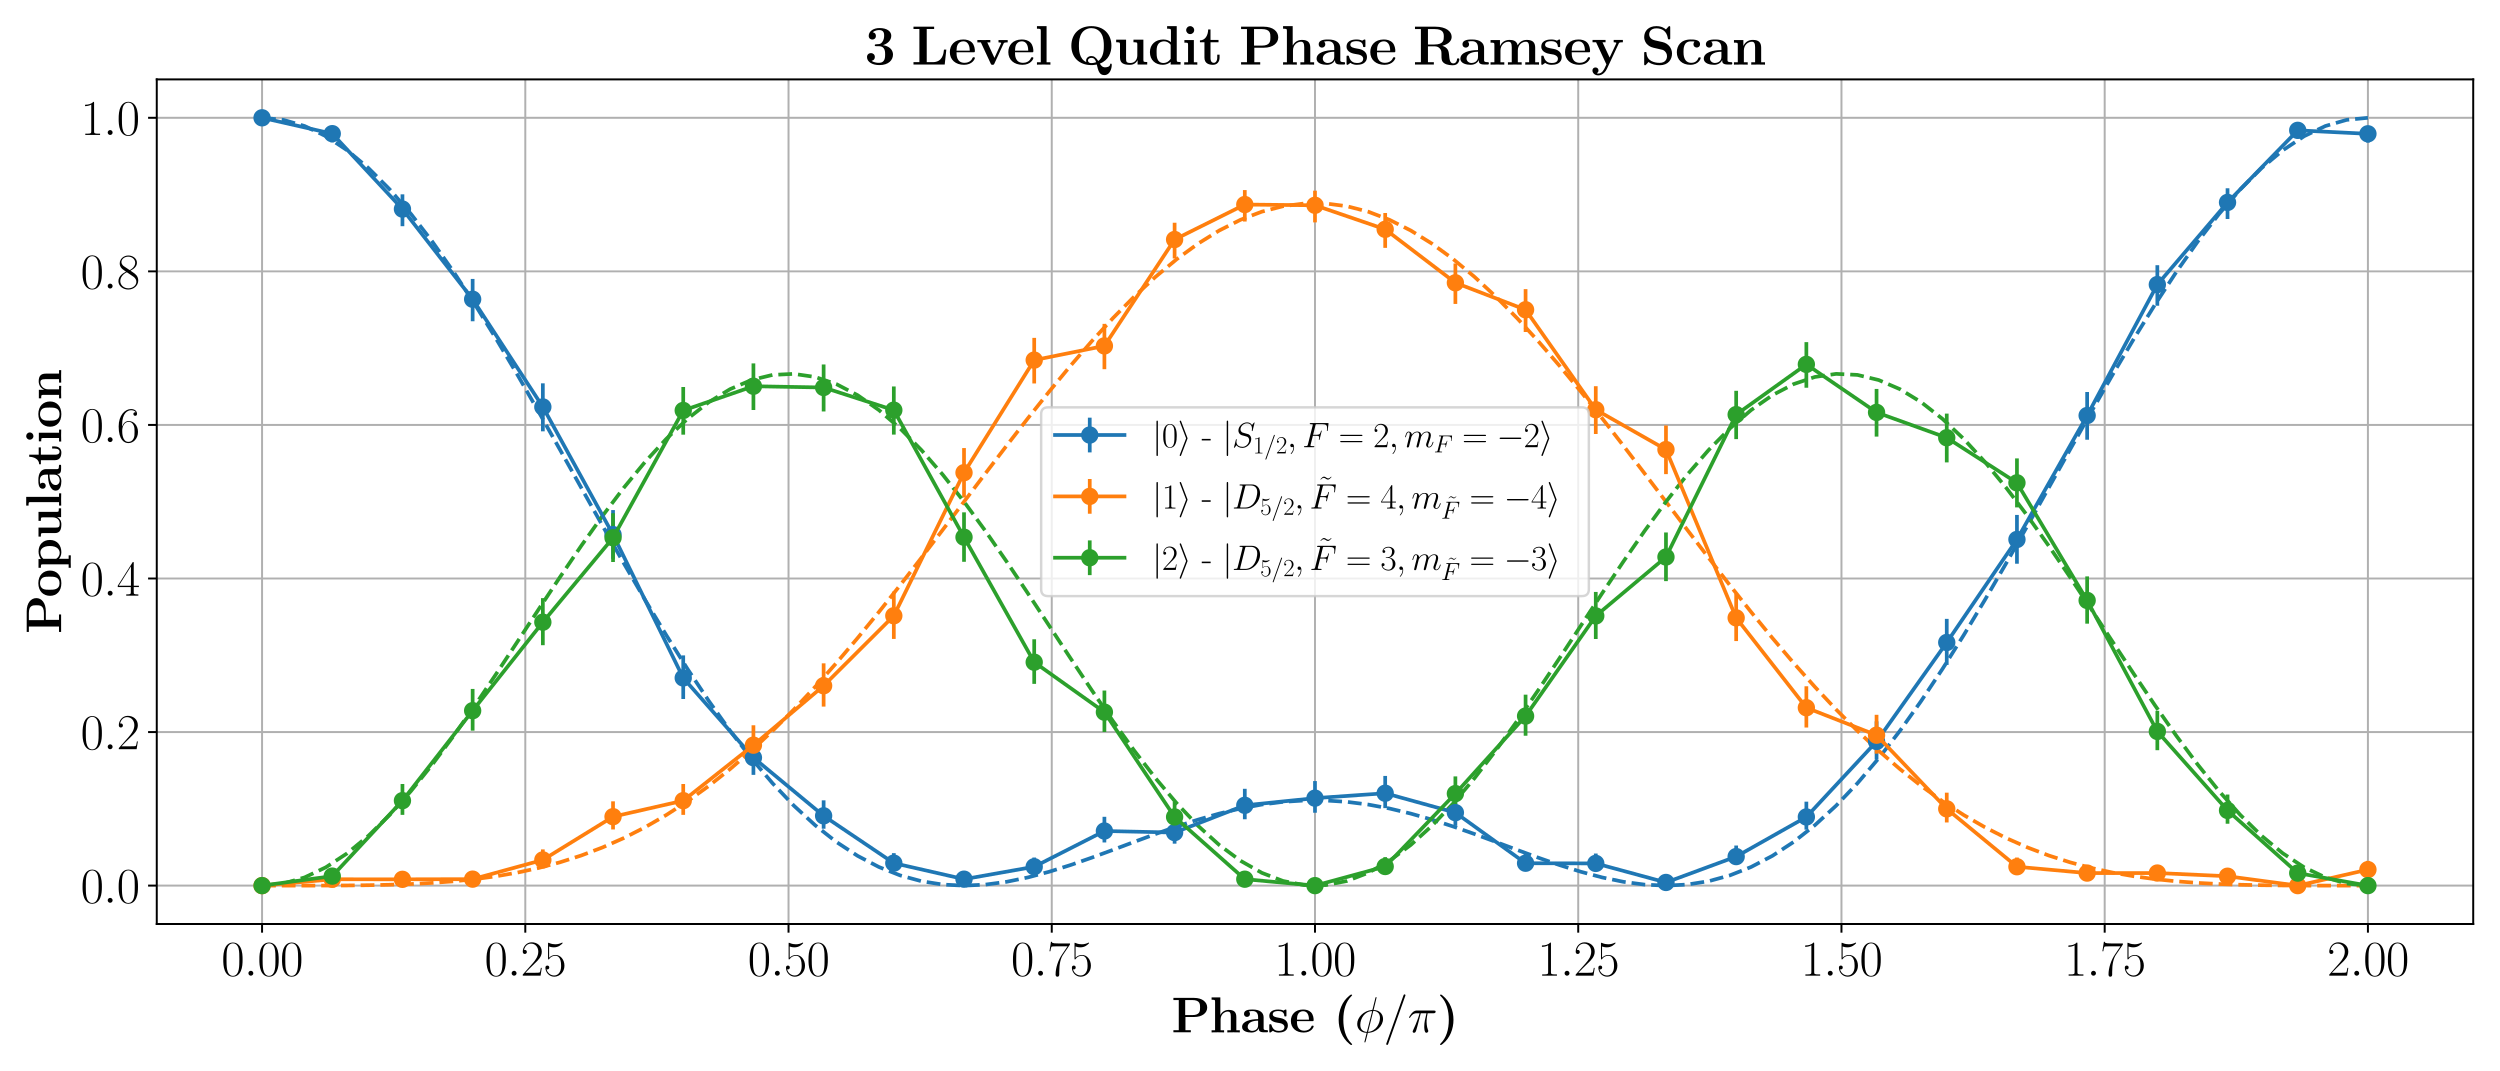 <?xml version="1.0" encoding="utf-8" standalone="no"?>
<!DOCTYPE svg PUBLIC "-//W3C//DTD SVG 1.1//EN"
  "http://www.w3.org/Graphics/SVG/1.1/DTD/svg11.dtd">
<svg xmlns:xlink="http://www.w3.org/1999/xlink" width="1008pt" height="432pt" viewBox="0 0 1008 432" xmlns="http://www.w3.org/2000/svg" version="1.1">
 <defs>
  <style type="text/css">*{stroke-linejoin: round; stroke-linecap: butt}</style>
 </defs>
 <g id="figure_1">
  <g id="patch_1">
   <path d="M 0 432 
L 1008 432 
L 1008 0 
L 0 0 
z
" style="fill: #ffffff"/>
  </g>
  <g id="axes_1">
   <g id="patch_2">
    <path d="M 63.208 372.562 
L 997.2 372.562 
L 997.2 32.021 
L 63.208 32.021 
z
" style="fill: #ffffff"/>
   </g>
   <g id="matplotlib.axis_1">
    <g id="xtick_1">
     <g id="line2d_1">
      <path d="M 105.662 372.562 
L 105.662 32.021 
" clip-path="url(#p2f2693e37a)" style="fill: none; stroke: #b0b0b0; stroke-width: 0.8; stroke-linecap: square"/>
     </g>
     <g id="line2d_2">
      <defs>
       <path id="ma87d2cb3d9" d="M 0 0 
L 0 3.5 
" style="stroke: #000000; stroke-width: 0.8"/>
      </defs>
      <g>
       <use xlink:href="#ma87d2cb3d9" x="105.662" y="372.562" style="stroke: #000000; stroke-width: 0.8"/>
      </g>
     </g>
     <g id="text_1">
      <!-- $\mathdefault{0.00}$ -->
      <g transform="translate(89.246 393.399) scale(0.2 -0.2)">
       <defs>
        <path id="CMR17-30" d="M 2688 2025 
C 2688 2416 2682 3080 2413 3591 
C 2176 4039 1798 4198 1466 4198 
C 1158 4198 768 4058 525 3597 
C 269 3118 243 2524 243 2025 
C 243 1661 250 1106 448 619 
C 723 -39 1216 -128 1466 -128 
C 1760 -128 2208 -7 2470 600 
C 2662 1042 2688 1559 2688 2025 
z
M 1466 -26 
C 1056 -26 813 325 723 812 
C 653 1188 653 1738 653 2096 
C 653 2588 653 2997 736 3387 
C 858 3929 1216 4096 1466 4096 
C 1728 4096 2067 3923 2189 3400 
C 2272 3036 2278 2607 2278 2096 
C 2278 1680 2278 1169 2202 792 
C 2067 95 1690 -26 1466 -26 
z
" transform="scale(0.016)"/>
        <path id="CMMI12-3a" d="M 1178 307 
C 1178 492 1024 619 870 619 
C 685 619 557 466 557 313 
C 557 128 710 0 864 0 
C 1050 0 1178 153 1178 307 
z
" transform="scale(0.016)"/>
       </defs>
       <use xlink:href="#CMR17-30" transform="scale(0.996)"/>
       <use xlink:href="#CMMI12-3a" transform="translate(45.69 0) scale(0.996)"/>
       <use xlink:href="#CMR17-30" transform="translate(72.788 0) scale(0.996)"/>
       <use xlink:href="#CMR17-30" transform="translate(118.478 0) scale(0.996)"/>
      </g>
     </g>
    </g>
    <g id="xtick_2">
     <g id="line2d_3">
      <path d="M 211.798 372.562 
L 211.798 32.021 
" clip-path="url(#p2f2693e37a)" style="fill: none; stroke: #b0b0b0; stroke-width: 0.8; stroke-linecap: square"/>
     </g>
     <g id="line2d_4">
      <g>
       <use xlink:href="#ma87d2cb3d9" x="211.798" y="372.562" style="stroke: #000000; stroke-width: 0.8"/>
      </g>
     </g>
     <g id="text_2">
      <!-- $\mathdefault{0.25}$ -->
      <g transform="translate(195.381 393.399) scale(0.2 -0.2)">
       <defs>
        <path id="CMR17-32" d="M 2669 989 
L 2554 989 
C 2490 536 2438 459 2413 420 
C 2381 369 1920 369 1830 369 
L 602 369 
C 832 619 1280 1072 1824 1597 
C 2214 1967 2669 2402 2669 3035 
C 2669 3790 2067 4224 1395 4224 
C 691 4224 262 3604 262 3030 
C 262 2780 448 2748 525 2748 
C 589 2748 781 2787 781 3010 
C 781 3207 614 3264 525 3264 
C 486 3264 448 3258 422 3245 
C 544 3790 915 4058 1306 4058 
C 1862 4058 2227 3617 2227 3035 
C 2227 2479 1901 2000 1536 1584 
L 262 146 
L 262 0 
L 2515 0 
L 2669 989 
z
" transform="scale(0.016)"/>
        <path id="CMR17-35" d="M 730 3692 
C 794 3666 1056 3584 1325 3584 
C 1920 3584 2246 3911 2432 4100 
C 2432 4157 2432 4192 2394 4192 
C 2387 4192 2374 4192 2323 4163 
C 2099 4058 1837 3973 1517 3973 
C 1325 3973 1037 3999 723 4139 
C 653 4171 640 4171 634 4171 
C 602 4171 595 4164 595 4037 
L 595 2203 
C 595 2089 595 2057 659 2057 
C 691 2057 704 2070 736 2114 
C 941 2401 1222 2522 1542 2522 
C 1766 2522 2246 2382 2246 1289 
C 2246 1085 2246 715 2054 421 
C 1894 159 1645 25 1370 25 
C 947 25 518 320 403 814 
C 429 807 480 795 506 795 
C 589 795 749 840 749 1038 
C 749 1210 627 1280 506 1280 
C 358 1280 262 1190 262 1011 
C 262 454 704 -128 1382 -128 
C 2042 -128 2669 440 2669 1264 
C 2669 2030 2170 2624 1549 2624 
C 1222 2624 947 2503 730 2274 
L 730 3692 
z
" transform="scale(0.016)"/>
       </defs>
       <use xlink:href="#CMR17-30" transform="scale(0.996)"/>
       <use xlink:href="#CMMI12-3a" transform="translate(45.69 0) scale(0.996)"/>
       <use xlink:href="#CMR17-32" transform="translate(72.788 0) scale(0.996)"/>
       <use xlink:href="#CMR17-35" transform="translate(118.478 0) scale(0.996)"/>
      </g>
     </g>
    </g>
    <g id="xtick_3">
     <g id="line2d_5">
      <path d="M 317.933 372.562 
L 317.933 32.021 
" clip-path="url(#p2f2693e37a)" style="fill: none; stroke: #b0b0b0; stroke-width: 0.8; stroke-linecap: square"/>
     </g>
     <g id="line2d_6">
      <g>
       <use xlink:href="#ma87d2cb3d9" x="317.933" y="372.562" style="stroke: #000000; stroke-width: 0.8"/>
      </g>
     </g>
     <g id="text_3">
      <!-- $\mathdefault{0.50}$ -->
      <g transform="translate(301.516 393.399) scale(0.2 -0.2)">
       <use xlink:href="#CMR17-30" transform="scale(0.996)"/>
       <use xlink:href="#CMMI12-3a" transform="translate(45.69 0) scale(0.996)"/>
       <use xlink:href="#CMR17-35" transform="translate(72.788 0) scale(0.996)"/>
       <use xlink:href="#CMR17-30" transform="translate(118.478 0) scale(0.996)"/>
      </g>
     </g>
    </g>
    <g id="xtick_4">
     <g id="line2d_7">
      <path d="M 424.069 372.562 
L 424.069 32.021 
" clip-path="url(#p2f2693e37a)" style="fill: none; stroke: #b0b0b0; stroke-width: 0.8; stroke-linecap: square"/>
     </g>
     <g id="line2d_8">
      <g>
       <use xlink:href="#ma87d2cb3d9" x="424.069" y="372.562" style="stroke: #000000; stroke-width: 0.8"/>
      </g>
     </g>
     <g id="text_4">
      <!-- $\mathdefault{0.75}$ -->
      <g transform="translate(407.652 393.399) scale(0.2 -0.2)">
       <defs>
        <path id="CMR17-37" d="M 2886 3941 
L 2886 4081 
L 1382 4081 
C 634 4081 621 4165 595 4288 
L 480 4288 
L 294 3094 
L 410 3094 
C 429 3215 474 3540 550 3661 
C 589 3712 1062 3712 1171 3712 
L 2579 3712 
L 1869 2661 
C 1395 1954 1069 999 1069 165 
C 1069 89 1069 -128 1299 -128 
C 1530 -128 1530 89 1530 171 
L 1530 465 
C 1530 1508 1709 2196 2003 2636 
L 2886 3941 
z
" transform="scale(0.016)"/>
       </defs>
       <use xlink:href="#CMR17-30" transform="scale(0.996)"/>
       <use xlink:href="#CMMI12-3a" transform="translate(45.69 0) scale(0.996)"/>
       <use xlink:href="#CMR17-37" transform="translate(72.788 0) scale(0.996)"/>
       <use xlink:href="#CMR17-35" transform="translate(118.478 0) scale(0.996)"/>
      </g>
     </g>
    </g>
    <g id="xtick_5">
     <g id="line2d_9">
      <path d="M 530.204 372.562 
L 530.204 32.021 
" clip-path="url(#p2f2693e37a)" style="fill: none; stroke: #b0b0b0; stroke-width: 0.8; stroke-linecap: square"/>
     </g>
     <g id="line2d_10">
      <g>
       <use xlink:href="#ma87d2cb3d9" x="530.204" y="372.562" style="stroke: #000000; stroke-width: 0.8"/>
      </g>
     </g>
     <g id="text_5">
      <!-- $\mathdefault{1.00}$ -->
      <g transform="translate(513.787 393.399) scale(0.2 -0.2)">
       <defs>
        <path id="CMR17-31" d="M 1702 4058 
C 1702 4192 1696 4192 1606 4192 
C 1357 3916 979 3827 621 3827 
C 602 3827 570 3827 563 3808 
C 557 3795 557 3782 557 3648 
C 755 3648 1088 3686 1344 3839 
L 1344 461 
C 1344 236 1331 160 781 160 
L 589 160 
L 589 0 
C 896 0 1216 0 1523 0 
C 1830 0 2150 0 2458 0 
L 2458 160 
L 2266 160 
C 1715 160 1702 230 1702 458 
L 1702 4058 
z
" transform="scale(0.016)"/>
       </defs>
       <use xlink:href="#CMR17-31" transform="scale(0.996)"/>
       <use xlink:href="#CMMI12-3a" transform="translate(45.69 0) scale(0.996)"/>
       <use xlink:href="#CMR17-30" transform="translate(72.788 0) scale(0.996)"/>
       <use xlink:href="#CMR17-30" transform="translate(118.478 0) scale(0.996)"/>
      </g>
     </g>
    </g>
    <g id="xtick_6">
     <g id="line2d_11">
      <path d="M 636.34 372.562 
L 636.34 32.021 
" clip-path="url(#p2f2693e37a)" style="fill: none; stroke: #b0b0b0; stroke-width: 0.8; stroke-linecap: square"/>
     </g>
     <g id="line2d_12">
      <g>
       <use xlink:href="#ma87d2cb3d9" x="636.34" y="372.562" style="stroke: #000000; stroke-width: 0.8"/>
      </g>
     </g>
     <g id="text_6">
      <!-- $\mathdefault{1.25}$ -->
      <g transform="translate(619.923 393.399) scale(0.2 -0.2)">
       <use xlink:href="#CMR17-31" transform="scale(0.996)"/>
       <use xlink:href="#CMMI12-3a" transform="translate(45.69 0) scale(0.996)"/>
       <use xlink:href="#CMR17-32" transform="translate(72.788 0) scale(0.996)"/>
       <use xlink:href="#CMR17-35" transform="translate(118.478 0) scale(0.996)"/>
      </g>
     </g>
    </g>
    <g id="xtick_7">
     <g id="line2d_13">
      <path d="M 742.475 372.562 
L 742.475 32.021 
" clip-path="url(#p2f2693e37a)" style="fill: none; stroke: #b0b0b0; stroke-width: 0.8; stroke-linecap: square"/>
     </g>
     <g id="line2d_14">
      <g>
       <use xlink:href="#ma87d2cb3d9" x="742.475" y="372.562" style="stroke: #000000; stroke-width: 0.8"/>
      </g>
     </g>
     <g id="text_7">
      <!-- $\mathdefault{1.50}$ -->
      <g transform="translate(726.058 393.399) scale(0.2 -0.2)">
       <use xlink:href="#CMR17-31" transform="scale(0.996)"/>
       <use xlink:href="#CMMI12-3a" transform="translate(45.69 0) scale(0.996)"/>
       <use xlink:href="#CMR17-35" transform="translate(72.788 0) scale(0.996)"/>
       <use xlink:href="#CMR17-30" transform="translate(118.478 0) scale(0.996)"/>
      </g>
     </g>
    </g>
    <g id="xtick_8">
     <g id="line2d_15">
      <path d="M 848.61 372.562 
L 848.61 32.021 
" clip-path="url(#p2f2693e37a)" style="fill: none; stroke: #b0b0b0; stroke-width: 0.8; stroke-linecap: square"/>
     </g>
     <g id="line2d_16">
      <g>
       <use xlink:href="#ma87d2cb3d9" x="848.61" y="372.562" style="stroke: #000000; stroke-width: 0.8"/>
      </g>
     </g>
     <g id="text_8">
      <!-- $\mathdefault{1.75}$ -->
      <g transform="translate(832.194 393.399) scale(0.2 -0.2)">
       <use xlink:href="#CMR17-31" transform="scale(0.996)"/>
       <use xlink:href="#CMMI12-3a" transform="translate(45.69 0) scale(0.996)"/>
       <use xlink:href="#CMR17-37" transform="translate(72.788 0) scale(0.996)"/>
       <use xlink:href="#CMR17-35" transform="translate(118.478 0) scale(0.996)"/>
      </g>
     </g>
    </g>
    <g id="xtick_9">
     <g id="line2d_17">
      <path d="M 954.746 372.562 
L 954.746 32.021 
" clip-path="url(#p2f2693e37a)" style="fill: none; stroke: #b0b0b0; stroke-width: 0.8; stroke-linecap: square"/>
     </g>
     <g id="line2d_18">
      <g>
       <use xlink:href="#ma87d2cb3d9" x="954.746" y="372.562" style="stroke: #000000; stroke-width: 0.8"/>
      </g>
     </g>
     <g id="text_9">
      <!-- $\mathdefault{2.00}$ -->
      <g transform="translate(938.329 393.399) scale(0.2 -0.2)">
       <use xlink:href="#CMR17-32" transform="scale(0.996)"/>
       <use xlink:href="#CMMI12-3a" transform="translate(45.69 0) scale(0.996)"/>
       <use xlink:href="#CMR17-30" transform="translate(72.788 0) scale(0.996)"/>
       <use xlink:href="#CMR17-30" transform="translate(118.478 0) scale(0.996)"/>
      </g>
     </g>
    </g>
    <g id="text_10">
     <!-- \textbf{Phase ($\phi / \pi$)} -->
     <g transform="translate(472.343 416.219) scale(0.2 -0.2)">
      <defs>
       <path id="CMBX12-50" d="M 1766 1934 
L 2854 1934 
C 3923 1934 4518 2474 4518 3128 
C 4518 3812 3910 4352 2854 4352 
L 243 4352 
L 243 4078 
L 922 4078 
L 922 267 
L 243 267 
L 243 0 
C 429 0 1114 0 1344 0 
C 1574 0 2259 0 2445 0 
L 2445 267 
L 1766 267 
L 1766 1934 
z
M 2624 4078 
C 3616 4078 3616 3558 3616 3127 
C 3616 2709 3616 2176 2624 2176 
L 1734 2176 
L 1734 4078 
L 2624 4078 
z
" transform="scale(0.016)"/>
       <path id="CMBX12-68" d="M 3398 1924 
C 3398 2525 3136 2834 2432 2834 
C 1786 2834 1472 2384 1382 2194 
L 1376 2194 
L 1376 4416 
L 269 4416 
L 269 4117 
C 666 4117 710 4117 710 3858 
L 710 260 
L 269 260 
L 269 -13 
C 416 0 877 0 1056 0 
C 1235 0 1702 0 1850 -13 
L 1850 260 
L 1408 260 
L 1408 1607 
C 1408 2289 1920 2624 2330 2624 
C 2566 2624 2701 2473 2701 1993 
L 2701 260 
L 2259 260 
L 2259 -13 
C 2406 0 2867 0 3046 0 
C 3226 0 3693 0 3840 -13 
L 3840 260 
L 3398 260 
L 3398 1924 
z
" transform="scale(0.016)"/>
       <path id="CMBX12-61" d="M 2944 1898 
C 2944 2484 2477 2879 1574 2879 
C 1216 2879 461 2879 461 2334 
C 461 2061 666 1945 838 1945 
C 1030 1945 1216 2079 1216 2323 
C 1216 2445 1171 2559 1062 2630 
C 1274 2688 1427 2688 1549 2688 
C 1984 2688 2246 2445 2246 1919 
L 2246 1663 
C 1235 1663 218 1382 218 676 
C 218 95 960 -32 1402 -32 
C 1894 -32 2208 233 2336 510 
C 2336 274 2336 0 2982 0 
L 3309 0 
C 3443 0 3494 0 3494 145 
C 3494 273 3437 273 3347 273 
C 2944 273 2944 374 2944 522 
L 2944 1898 
z
M 2246 882 
C 2246 291 1709 178 1504 178 
C 1190 178 928 390 928 686 
C 928 1273 1619 1472 2246 1472 
L 2246 882 
z
" transform="scale(0.016)"/>
       <path id="CMBX12-73" d="M 2413 2715 
C 2413 2836 2413 2880 2317 2880 
C 2278 2880 2266 2880 2170 2823 
C 2144 2804 2074 2759 2042 2740 
C 1862 2842 1626 2880 1395 2880 
C 1203 2880 243 2880 243 2056 
C 243 1389 1037 1250 1235 1218 
C 1408 1187 1619 1148 1645 1148 
C 1901 1091 2157 932 2157 666 
C 2157 178 1574 178 1440 178 
C 1114 178 710 279 531 896 
C 493 1023 486 1023 378 1023 
C 243 1023 243 1004 243 858 
L 243 132 
C 243 12 243 -32 339 -32 
C 384 -32 397 -32 525 70 
L 691 191 
C 979 -32 1325 -32 1440 -32 
C 1792 -32 2592 44 2592 888 
C 2592 1192 2426 1402 2298 1516 
C 2035 1731 1818 1770 1472 1833 
C 1062 1903 678 1973 678 2277 
C 678 2689 1248 2689 1382 2689 
C 2093 2689 2131 2245 2144 2087 
C 2150 2005 2202 2005 2278 2005 
C 2413 2005 2413 2024 2413 2170 
L 2413 2715 
z
" transform="scale(0.016)"/>
       <path id="CMBX12-65" d="M 2893 1408 
C 3040 1408 3078 1408 3078 1567 
C 3078 1758 3034 2233 2739 2532 
C 2470 2798 2112 2880 1741 2880 
C 742 2880 198 2233 198 1434 
C 198 545 858 -32 1824 -32 
C 2790 -32 3078 640 3078 748 
C 3078 843 2982 843 2944 843 
C 2842 843 2835 824 2797 742 
C 2630 330 2208 197 1901 197 
C 973 197 966 1053 966 1408 
L 2893 1408 
z
M 966 1593 
C 979 1852 986 2100 1120 2328 
C 1242 2531 1466 2670 1741 2670 
C 2426 2670 2483 1909 2490 1593 
L 966 1593 
z
" transform="scale(0.016)"/>
       <path id="CMBX12-28" d="M 2394 -1524 
C 2394 -1498 2394 -1485 2272 -1371 
C 1555 -659 1280 461 1280 1580 
C 1280 2834 1594 3865 2310 4583 
C 2387 4659 2394 4666 2394 4691 
C 2394 4768 2317 4768 2285 4768 
C 2227 4768 2214 4768 2048 4634 
C 1126 3903 691 2732 691 1588 
C 691 417 1133 -722 2042 -1460 
C 2208 -1600 2221 -1600 2285 -1600 
C 2317 -1600 2394 -1600 2394 -1524 
z
" transform="scale(0.016)"/>
       <path id="CMMI12-1e" d="M 2752 4390 
C 2752 4448 2707 4448 2688 4448 
C 2630 4448 2624 4435 2598 4326 
L 2253 2939 
C 2234 2856 2227 2849 2221 2843 
C 2214 2830 2170 2824 2157 2824 
C 1107 2734 301 1864 301 1057 
C 301 361 832 -64 1498 -64 
C 1446 -261 1402 -463 1350 -659 
C 1261 -995 1210 -1204 1210 -1229 
C 1210 -1241 1210 -1280 1274 -1280 
C 1293 -1280 1318 -1280 1331 -1254 
C 1344 -1241 1382 -1089 1408 -1008 
L 1645 -64 
C 2739 -64 3571 854 3571 1680 
C 3571 2343 3085 2816 2374 2816 
L 2752 4390 
z
M 2336 2701 
C 2758 2701 3181 2463 3181 1828 
C 3181 1097 2675 128 1677 50 
L 2336 2701 
z
M 1530 50 
C 1216 50 691 220 691 938 
C 691 1761 1274 2676 2195 2676 
L 1530 50 
z
" transform="scale(0.016)"/>
       <path id="CMMI12-3d" d="M 2746 4562 
C 2746 4569 2784 4666 2784 4678 
C 2784 4755 2720 4800 2669 4800 
C 2637 4800 2579 4800 2528 4659 
L 384 -1363 
C 384 -1370 346 -1465 346 -1478 
C 346 -1555 410 -1600 461 -1600 
C 499 -1600 557 -1593 602 -1459 
L 2746 4562 
z
" transform="scale(0.016)"/>
       <path id="CMMI12-19" d="M 1658 2408 
L 2381 2408 
C 2208 1692 2099 1226 2099 716 
C 2099 626 2099 -64 2362 -64 
C 2496 -64 2611 57 2611 166 
C 2611 197 2611 210 2566 306 
C 2394 747 2394 1296 2394 1341 
C 2394 1379 2394 1832 2528 2408 
L 3245 2408 
C 3328 2408 3539 2408 3539 2612 
C 3539 2752 3418 2752 3302 2752 
L 1197 2752 
C 1050 2752 832 2752 538 2440 
C 371 2254 166 1916 166 1878 
C 166 1840 198 1827 237 1827 
C 282 1827 288 1846 320 1884 
C 653 2408 986 2408 1146 2408 
L 1510 2408 
C 1370 1929 1210 1373 685 256 
C 634 154 634 140 634 102 
C 634 -32 749 -64 806 -64 
C 992 -64 1043 102 1120 370 
C 1222 696 1222 709 1286 964 
L 1658 2408 
z
" transform="scale(0.016)"/>
       <path id="CMBX12-29" d="M 2099 1581 
C 2099 2751 1658 3890 749 4628 
C 582 4768 570 4768 506 4768 
C 474 4768 397 4768 397 4692 
C 397 4667 397 4654 518 4540 
C 1235 3827 1510 2708 1510 1588 
C 1510 334 1197 -696 480 -1415 
C 403 -1492 397 -1498 397 -1524 
C 397 -1600 474 -1600 506 -1600 
C 563 -1600 576 -1600 742 -1466 
C 1664 -735 2099 436 2099 1581 
z
" transform="scale(0.016)"/>
      </defs>
      <use xlink:href="#CMBX12-50" transform="scale(0.996)"/>
      <use xlink:href="#CMBX12-68" transform="translate(76.565 0) scale(0.996)"/>
      <use xlink:href="#CMBX12-61" transform="translate(138.831 0) scale(0.996)"/>
      <use xlink:href="#CMBX12-73" transform="translate(193.314 0) scale(0.996)"/>
      <use xlink:href="#CMBX12-65" transform="translate(237.524 0) scale(0.996)"/>
      <use xlink:href="#CMBX12-28" transform="translate(326.023 0) scale(0.996)"/>
      <use xlink:href="#CMMI12-1e" transform="translate(369.61 0) scale(0.996)"/>
      <use xlink:href="#CMMI12-3d" transform="translate(427.344 0) scale(0.996)"/>
      <use xlink:href="#CMMI12-19" transform="translate(476.119 0) scale(0.996)"/>
      <use xlink:href="#CMBX12-29" transform="translate(535.029 0) scale(0.996)"/>
     </g>
    </g>
   </g>
   <g id="matplotlib.axis_2">
    <g id="ytick_1">
     <g id="line2d_19">
      <path d="M 63.208 357.083 
L 997.2 357.083 
" clip-path="url(#p2f2693e37a)" style="fill: none; stroke: #b0b0b0; stroke-width: 0.8; stroke-linecap: square"/>
     </g>
     <g id="line2d_20">
      <defs>
       <path id="mc7f7f2f9c5" d="M 0 0 
L -3.5 0 
" style="stroke: #000000; stroke-width: 0.8"/>
      </defs>
      <g>
       <use xlink:href="#mc7f7f2f9c5" x="63.208" y="357.083" style="stroke: #000000; stroke-width: 0.8"/>
      </g>
     </g>
     <g id="text_11">
      <!-- $\mathdefault{0.0}$ -->
      <g transform="translate(32.513 364.001) scale(0.2 -0.2)">
       <use xlink:href="#CMR17-30" transform="scale(0.996)"/>
       <use xlink:href="#CMMI12-3a" transform="translate(45.69 0) scale(0.996)"/>
       <use xlink:href="#CMR17-30" transform="translate(72.788 0) scale(0.996)"/>
      </g>
     </g>
    </g>
    <g id="ytick_2">
     <g id="line2d_21">
      <path d="M 63.208 295.166 
L 997.2 295.166 
" clip-path="url(#p2f2693e37a)" style="fill: none; stroke: #b0b0b0; stroke-width: 0.8; stroke-linecap: square"/>
     </g>
     <g id="line2d_22">
      <g>
       <use xlink:href="#mc7f7f2f9c5" x="63.208" y="295.166" style="stroke: #000000; stroke-width: 0.8"/>
      </g>
     </g>
     <g id="text_12">
      <!-- $\mathdefault{0.2}$ -->
      <g transform="translate(32.513 302.085) scale(0.2 -0.2)">
       <use xlink:href="#CMR17-30" transform="scale(0.996)"/>
       <use xlink:href="#CMMI12-3a" transform="translate(45.69 0) scale(0.996)"/>
       <use xlink:href="#CMR17-32" transform="translate(72.788 0) scale(0.996)"/>
      </g>
     </g>
    </g>
    <g id="ytick_3">
     <g id="line2d_23">
      <path d="M 63.208 233.25 
L 997.2 233.25 
" clip-path="url(#p2f2693e37a)" style="fill: none; stroke: #b0b0b0; stroke-width: 0.8; stroke-linecap: square"/>
     </g>
     <g id="line2d_24">
      <g>
       <use xlink:href="#mc7f7f2f9c5" x="63.208" y="233.25" style="stroke: #000000; stroke-width: 0.8"/>
      </g>
     </g>
     <g id="text_13">
      <!-- $\mathdefault{0.4}$ -->
      <g transform="translate(32.513 240.168) scale(0.2 -0.2)">
       <defs>
        <path id="CMR17-34" d="M 2150 4122 
C 2150 4256 2144 4256 2029 4256 
L 128 1254 
L 128 1088 
L 1779 1088 
L 1779 457 
C 1779 224 1766 160 1318 160 
L 1197 160 
L 1197 0 
C 1402 0 1747 0 1965 0 
C 2182 0 2528 0 2733 0 
L 2733 160 
L 2611 160 
C 2163 160 2150 224 2150 457 
L 2150 1088 
L 2803 1088 
L 2803 1254 
L 2150 1254 
L 2150 4122 
z
M 1798 3703 
L 1798 1254 
L 256 1254 
L 1798 3703 
z
" transform="scale(0.016)"/>
       </defs>
       <use xlink:href="#CMR17-30" transform="scale(0.996)"/>
       <use xlink:href="#CMMI12-3a" transform="translate(45.69 0) scale(0.996)"/>
       <use xlink:href="#CMR17-34" transform="translate(72.788 0) scale(0.996)"/>
      </g>
     </g>
    </g>
    <g id="ytick_4">
     <g id="line2d_25">
      <path d="M 63.208 171.333 
L 997.2 171.333 
" clip-path="url(#p2f2693e37a)" style="fill: none; stroke: #b0b0b0; stroke-width: 0.8; stroke-linecap: square"/>
     </g>
     <g id="line2d_26">
      <g>
       <use xlink:href="#mc7f7f2f9c5" x="63.208" y="171.333" style="stroke: #000000; stroke-width: 0.8"/>
      </g>
     </g>
     <g id="text_14">
      <!-- $\mathdefault{0.6}$ -->
      <g transform="translate(32.513 178.252) scale(0.2 -0.2)">
       <defs>
        <path id="CMR17-36" d="M 678 2176 
C 678 3690 1395 4032 1811 4032 
C 1946 4032 2272 4009 2400 3776 
C 2298 3776 2106 3776 2106 3553 
C 2106 3381 2246 3323 2336 3323 
C 2394 3323 2566 3348 2566 3560 
C 2566 3954 2246 4179 1805 4179 
C 1043 4179 243 3390 243 1984 
C 243 253 966 -128 1478 -128 
C 2099 -128 2688 427 2688 1283 
C 2688 2081 2170 2662 1517 2662 
C 1126 2662 838 2407 678 1960 
L 678 2176 
z
M 1478 25 
C 691 25 691 1200 691 1436 
C 691 1896 909 2560 1504 2560 
C 1613 2560 1926 2560 2138 2120 
C 2253 1870 2253 1609 2253 1289 
C 2253 944 2253 690 2118 434 
C 1978 171 1773 25 1478 25 
z
" transform="scale(0.016)"/>
       </defs>
       <use xlink:href="#CMR17-30" transform="scale(0.996)"/>
       <use xlink:href="#CMMI12-3a" transform="translate(45.69 0) scale(0.996)"/>
       <use xlink:href="#CMR17-36" transform="translate(72.788 0) scale(0.996)"/>
      </g>
     </g>
    </g>
    <g id="ytick_5">
     <g id="line2d_27">
      <path d="M 63.208 109.416 
L 997.2 109.416 
" clip-path="url(#p2f2693e37a)" style="fill: none; stroke: #b0b0b0; stroke-width: 0.8; stroke-linecap: square"/>
     </g>
     <g id="line2d_28">
      <g>
       <use xlink:href="#mc7f7f2f9c5" x="63.208" y="109.416" style="stroke: #000000; stroke-width: 0.8"/>
      </g>
     </g>
     <g id="text_15">
      <!-- $\mathdefault{0.8}$ -->
      <g transform="translate(32.513 116.335) scale(0.2 -0.2)">
       <defs>
        <path id="CMR17-38" d="M 1741 2264 
C 2144 2467 2554 2773 2554 3263 
C 2554 3841 1990 4179 1472 4179 
C 890 4179 378 3759 378 3180 
C 378 3021 416 2747 666 2505 
C 730 2442 998 2251 1171 2130 
C 883 1983 211 1634 211 934 
C 211 279 838 -128 1459 -128 
C 2144 -128 2720 362 2720 1010 
C 2720 1590 2330 1857 2074 2029 
L 1741 2264 
z
M 902 2822 
C 851 2854 595 3051 595 3351 
C 595 3739 998 4032 1459 4032 
C 1965 4032 2336 3676 2336 3262 
C 2336 2669 1670 2331 1638 2331 
C 1632 2331 1626 2331 1574 2370 
L 902 2822 
z
M 2080 1519 
C 2176 1449 2483 1240 2483 851 
C 2483 381 2010 25 1472 25 
C 890 25 448 438 448 940 
C 448 1443 838 1862 1280 2060 
L 2080 1519 
z
" transform="scale(0.016)"/>
       </defs>
       <use xlink:href="#CMR17-30" transform="scale(0.996)"/>
       <use xlink:href="#CMMI12-3a" transform="translate(45.69 0) scale(0.996)"/>
       <use xlink:href="#CMR17-38" transform="translate(72.788 0) scale(0.996)"/>
      </g>
     </g>
    </g>
    <g id="ytick_6">
     <g id="line2d_29">
      <path d="M 63.208 47.5 
L 997.2 47.5 
" clip-path="url(#p2f2693e37a)" style="fill: none; stroke: #b0b0b0; stroke-width: 0.8; stroke-linecap: square"/>
     </g>
     <g id="line2d_30">
      <g>
       <use xlink:href="#mc7f7f2f9c5" x="63.208" y="47.5" style="stroke: #000000; stroke-width: 0.8"/>
      </g>
     </g>
     <g id="text_16">
      <!-- $\mathdefault{1.0}$ -->
      <g transform="translate(32.513 54.418) scale(0.2 -0.2)">
       <use xlink:href="#CMR17-31" transform="scale(0.996)"/>
       <use xlink:href="#CMMI12-3a" transform="translate(45.69 0) scale(0.996)"/>
       <use xlink:href="#CMR17-30" transform="translate(72.788 0) scale(0.996)"/>
      </g>
     </g>
    </g>
    <g id="text_17">
     <!-- \textbf{Population} -->
     <g transform="translate(24.637 255.558) rotate(-90) scale(0.2 -0.2)">
      <defs>
       <path id="CMBX12-6f" d="M 3392 1395 
C 3392 2252 2803 2880 1798 2880 
C 755 2880 198 2220 198 1395 
C 198 565 787 -32 1792 -32 
C 2835 -32 3392 596 3392 1395 
z
M 1798 197 
C 966 197 966 939 966 1459 
C 966 1757 966 2074 1088 2303 
C 1229 2556 1517 2670 1792 2670 
C 2157 2670 2387 2499 2496 2322 
C 2624 2093 2624 1763 2624 1459 
C 2624 932 2624 197 1798 197 
z
" transform="scale(0.016)"/>
       <path id="CMBX12-70" d="M 1805 -955 
L 1363 -955 
L 1363 268 
C 1523 128 1805 -32 2189 -32 
C 3066 -32 3750 493 3750 1417 
C 3750 2290 3155 2853 2291 2853 
C 1914 2853 1587 2738 1331 2554 
L 1331 2859 
L 224 2859 
L 224 2560 
C 621 2560 666 2560 666 2310 
L 666 -955 
L 224 -955 
L 224 -1228 
C 371 -1216 832 -1216 1011 -1216 
C 1190 -1216 1658 -1216 1805 -1228 
L 1805 -955 
z
M 1363 2246 
C 1600 2530 1939 2624 2189 2624 
C 2605 2624 2982 2251 2982 1417 
C 2982 500 2522 178 2112 178 
C 1837 178 1562 319 1363 620 
L 1363 2246 
z
" transform="scale(0.016)"/>
       <path id="CMBX12-75" d="M 2259 2859 
L 2259 2560 
C 2656 2560 2701 2560 2701 2312 
L 2701 1056 
C 2701 569 2413 178 1914 178 
C 1434 178 1408 337 1408 684 
L 1408 2859 
L 269 2859 
L 269 2560 
C 666 2560 710 2560 710 2312 
L 710 794 
C 710 153 1139 -32 1824 -32 
C 1978 -32 2451 -32 2726 496 
L 2733 496 
L 2733 0 
L 3840 0 
L 3840 292 
C 3443 292 3398 292 3398 540 
L 3398 2859 
L 2259 2859 
z
" transform="scale(0.016)"/>
       <path id="CMBX12-6c" d="M 1389 4416 
L 282 4416 
L 282 4117 
C 678 4117 723 4117 723 3866 
L 723 260 
L 282 260 
L 282 -13 
C 429 0 883 0 1056 0 
C 1229 0 1683 0 1830 -13 
L 1830 260 
L 1389 260 
L 1389 4416 
z
" transform="scale(0.016)"/>
       <path id="CMBX12-74" d="M 1350 2560 
L 2272 2560 
L 2272 2833 
L 1350 2833 
L 1350 4032 
L 1082 4032 
C 1075 3405 768 2776 134 2776 
L 134 2560 
L 653 2560 
L 653 789 
C 653 114 1178 -32 1638 -32 
C 2112 -32 2394 325 2394 795 
L 2394 1133 
L 2125 1133 
L 2125 802 
C 2125 381 1933 197 1734 197 
C 1350 197 1350 624 1350 770 
L 1350 2560 
z
" transform="scale(0.016)"/>
       <path id="CMBX12-69" d="M 1427 3958 
C 1427 4219 1216 4416 966 4416 
C 704 4416 506 4200 506 3958 
C 506 3716 704 3500 966 3500 
C 1216 3500 1427 3697 1427 3958 
z
M 301 2816 
L 301 2517 
C 678 2517 723 2517 723 2270 
L 723 260 
L 282 260 
L 282 -13 
C 429 0 870 0 1043 0 
C 1222 0 1632 0 1786 -13 
L 1786 260 
L 1389 260 
L 1389 2816 
L 301 2816 
z
" transform="scale(0.016)"/>
       <path id="CMBX12-6e" d="M 3398 1924 
C 3398 2525 3136 2834 2432 2834 
C 1971 2834 1574 2615 1357 2143 
L 1350 2143 
L 1350 2816 
L 269 2816 
L 269 2517 
C 666 2517 710 2517 710 2270 
L 710 260 
L 269 260 
L 269 -13 
C 416 0 877 0 1056 0 
C 1235 0 1702 0 1850 -13 
L 1850 260 
L 1408 260 
L 1408 1607 
C 1408 2289 1920 2624 2330 2624 
C 2566 2624 2701 2473 2701 1993 
L 2701 260 
L 2259 260 
L 2259 -13 
C 2406 0 2867 0 3046 0 
C 3226 0 3693 0 3840 -13 
L 3840 260 
L 3398 260 
L 3398 1924 
z
" transform="scale(0.016)"/>
      </defs>
      <use xlink:href="#CMBX12-50" transform="scale(0.996)"/>
      <use xlink:href="#CMBX12-6f" transform="translate(73.451 0) scale(0.996)"/>
      <use xlink:href="#CMBX12-70" transform="translate(129.491 0) scale(0.996)"/>
      <use xlink:href="#CMBX12-75" transform="translate(191.758 0) scale(0.996)"/>
      <use xlink:href="#CMBX12-6c" transform="translate(254.024 0) scale(0.996)"/>
      <use xlink:href="#CMBX12-61" transform="translate(285.158 0) scale(0.996)"/>
      <use xlink:href="#CMBX12-74" transform="translate(339.641 0) scale(0.996)"/>
      <use xlink:href="#CMBX12-69" transform="translate(383.227 0) scale(0.996)"/>
      <use xlink:href="#CMBX12-6f" transform="translate(414.361 0) scale(0.996)"/>
      <use xlink:href="#CMBX12-6e" transform="translate(470.4 0) scale(0.996)"/>
     </g>
    </g>
   </g>
   <g id="LineCollection_1">
    <path d="M 105.662 48.763 
L 105.662 47.5 
" clip-path="url(#p2f2693e37a)" style="fill: none; stroke: #1f77b4; stroke-width: 1.5"/>
    <path d="M 133.965 57.397 
L 133.965 51.617 
" clip-path="url(#p2f2693e37a)" style="fill: none; stroke: #1f77b4; stroke-width: 1.5"/>
    <path d="M 162.268 91.195 
L 162.268 78.357 
" clip-path="url(#p2f2693e37a)" style="fill: none; stroke: #1f77b4; stroke-width: 1.5"/>
    <path d="M 190.571 129.525 
L 190.571 112.462 
" clip-path="url(#p2f2693e37a)" style="fill: none; stroke: #1f77b4; stroke-width: 1.5"/>
    <path d="M 218.874 173.922 
L 218.874 154.555 
" clip-path="url(#p2f2693e37a)" style="fill: none; stroke: #1f77b4; stroke-width: 1.5"/>
    <path d="M 247.176 225.338 
L 247.176 205.672 
" clip-path="url(#p2f2693e37a)" style="fill: none; stroke: #1f77b4; stroke-width: 1.5"/>
    <path d="M 275.479 281.844 
L 275.479 264.263 
" clip-path="url(#p2f2693e37a)" style="fill: none; stroke: #1f77b4; stroke-width: 1.5"/>
    <path d="M 303.782 312.421 
L 303.782 297.715 
" clip-path="url(#p2f2693e37a)" style="fill: none; stroke: #1f77b4; stroke-width: 1.5"/>
    <path d="M 332.085 334.151 
L 332.085 322.685 
" clip-path="url(#p2f2693e37a)" style="fill: none; stroke: #1f77b4; stroke-width: 1.5"/>
    <path d="M 360.387 350.832 
L 360.387 343.985 
" clip-path="url(#p2f2693e37a)" style="fill: none; stroke: #1f77b4; stroke-width: 1.5"/>
    <path d="M 388.69 355.78 
L 388.69 351.909 
" clip-path="url(#p2f2693e37a)" style="fill: none; stroke: #1f77b4; stroke-width: 1.5"/>
    <path d="M 416.993 351.991 
L 416.993 345.748 
" clip-path="url(#p2f2693e37a)" style="fill: none; stroke: #1f77b4; stroke-width: 1.5"/>
    <path d="M 445.296 339.675 
L 445.296 329.343 
" clip-path="url(#p2f2693e37a)" style="fill: none; stroke: #1f77b4; stroke-width: 1.5"/>
    <path d="M 473.599 340.174 
L 473.599 330.124 
" clip-path="url(#p2f2693e37a)" style="fill: none; stroke: #1f77b4; stroke-width: 1.5"/>
    <path d="M 501.901 330.327 
L 501.901 318.053 
" clip-path="url(#p2f2693e37a)" style="fill: none; stroke: #1f77b4; stroke-width: 1.5"/>
    <path d="M 530.204 327.707 
L 530.204 314.916 
" clip-path="url(#p2f2693e37a)" style="fill: none; stroke: #1f77b4; stroke-width: 1.5"/>
    <path d="M 558.507 325.837 
L 558.507 312.852 
" clip-path="url(#p2f2693e37a)" style="fill: none; stroke: #1f77b4; stroke-width: 1.5"/>
    <path d="M 586.81 332.991 
L 586.81 321.297 
" clip-path="url(#p2f2693e37a)" style="fill: none; stroke: #1f77b4; stroke-width: 1.5"/>
    <path d="M 615.112 350.858 
L 615.112 344.039 
" clip-path="url(#p2f2693e37a)" style="fill: none; stroke: #1f77b4; stroke-width: 1.5"/>
    <path d="M 643.415 350.91 
L 643.415 344.146 
" clip-path="url(#p2f2693e37a)" style="fill: none; stroke: #1f77b4; stroke-width: 1.5"/>
    <path d="M 671.718 356.596 
L 671.718 353.764 
" clip-path="url(#p2f2693e37a)" style="fill: none; stroke: #1f77b4; stroke-width: 1.5"/>
    <path d="M 700.021 348.644 
L 700.021 340.911 
" clip-path="url(#p2f2693e37a)" style="fill: none; stroke: #1f77b4; stroke-width: 1.5"/>
    <path d="M 728.324 334.527 
L 728.324 323.237 
" clip-path="url(#p2f2693e37a)" style="fill: none; stroke: #1f77b4; stroke-width: 1.5"/>
    <path d="M 756.626 306.282 
L 756.626 290.846 
" clip-path="url(#p2f2693e37a)" style="fill: none; stroke: #1f77b4; stroke-width: 1.5"/>
    <path d="M 784.929 268.092 
L 784.929 249.533 
" clip-path="url(#p2f2693e37a)" style="fill: none; stroke: #1f77b4; stroke-width: 1.5"/>
    <path d="M 813.232 227.296 
L 813.232 207.613 
" clip-path="url(#p2f2693e37a)" style="fill: none; stroke: #1f77b4; stroke-width: 1.5"/>
    <path d="M 841.535 177.302 
L 841.535 158.065 
" clip-path="url(#p2f2693e37a)" style="fill: none; stroke: #1f77b4; stroke-width: 1.5"/>
    <path d="M 869.837 123.266 
L 869.837 106.939 
" clip-path="url(#p2f2693e37a)" style="fill: none; stroke: #1f77b4; stroke-width: 1.5"/>
    <path d="M 898.14 88.308 
L 898.14 75.907 
" clip-path="url(#p2f2693e37a)" style="fill: none; stroke: #1f77b4; stroke-width: 1.5"/>
    <path d="M 926.443 55.737 
L 926.443 50.589 
" clip-path="url(#p2f2693e37a)" style="fill: none; stroke: #1f77b4; stroke-width: 1.5"/>
    <path d="M 954.746 57.479 
L 954.746 51.651 
" clip-path="url(#p2f2693e37a)" style="fill: none; stroke: #1f77b4; stroke-width: 1.5"/>
   </g>
   <g id="line2d_31">
    <path d="M 105.662 47.5 
L 114.239 48.33 
L 122.816 50.812 
L 131.392 54.914 
L 139.969 60.589 
L 148.545 67.766 
L 157.122 76.362 
L 165.699 86.273 
L 174.275 97.382 
L 182.852 109.559 
L 191.428 122.662 
L 200.005 136.54 
L 208.582 151.035 
L 217.158 165.983 
L 225.735 181.219 
L 234.311 196.578 
L 242.888 211.896 
L 251.465 227.015 
L 260.041 241.783 
L 268.618 256.055 
L 277.194 269.7 
L 285.771 282.598 
L 294.348 294.643 
L 302.924 305.744 
L 311.501 315.826 
L 320.077 324.833 
L 328.654 332.725 
L 337.231 339.48 
L 345.807 345.093 
L 354.384 349.579 
L 362.96 352.968 
L 371.537 355.306 
L 380.114 356.652 
L 388.69 357.083 
L 397.267 356.683 
L 405.843 355.548 
L 414.42 353.783 
L 422.997 351.498 
L 431.573 348.806 
L 440.15 345.824 
L 448.726 342.668 
L 457.303 339.45 
L 465.88 336.28 
L 474.456 333.259 
L 483.033 330.482 
L 491.609 328.033 
L 500.186 325.982 
L 508.763 324.391 
L 517.339 323.305 
L 525.916 322.754 
L 534.492 322.754 
L 543.069 323.305 
L 551.646 324.391 
L 560.222 325.982 
L 568.799 328.033 
L 577.375 330.482 
L 585.952 333.259 
L 594.529 336.28 
L 603.105 339.45 
L 611.682 342.668 
L 620.258 345.824 
L 628.835 348.806 
L 637.412 351.498 
L 645.988 353.783 
L 654.565 355.548 
L 663.141 356.683 
L 671.718 357.083 
L 680.295 356.652 
L 688.871 355.306 
L 697.448 352.968 
L 706.024 349.579 
L 714.601 345.093 
L 723.178 339.48 
L 731.754 332.725 
L 740.331 324.833 
L 748.907 315.826 
L 757.484 305.744 
L 766.061 294.643 
L 774.637 282.598 
L 783.214 269.7 
L 791.79 256.055 
L 800.367 241.783 
L 808.944 227.015 
L 817.52 211.896 
L 826.097 196.578 
L 834.673 181.219 
L 843.25 165.983 
L 851.827 151.035 
L 860.403 136.54 
L 868.98 122.662 
L 877.556 109.559 
L 886.133 97.382 
L 894.71 86.273 
L 903.286 76.362 
L 911.863 67.766 
L 920.439 60.589 
L 929.016 54.914 
L 937.593 50.812 
L 946.169 48.33 
L 954.746 47.5 
" clip-path="url(#p2f2693e37a)" style="fill: none; stroke-dasharray: 5.55,2.4; stroke-dashoffset: 0; stroke: #1f77b4; stroke-width: 1.5"/>
   </g>
   <g id="LineCollection_2">
    <path d="M 105.662 357.083 
L 105.662 355.819 
" clip-path="url(#p2f2693e37a)" style="fill: none; stroke: #ff7f0e; stroke-width: 1.5"/>
    <path d="M 133.965 355.802 
L 133.965 351.994 
" clip-path="url(#p2f2693e37a)" style="fill: none; stroke: #ff7f0e; stroke-width: 1.5"/>
    <path d="M 162.268 355.812 
L 162.268 352.035 
" clip-path="url(#p2f2693e37a)" style="fill: none; stroke: #ff7f0e; stroke-width: 1.5"/>
    <path d="M 190.571 355.775 
L 190.571 351.887 
" clip-path="url(#p2f2693e37a)" style="fill: none; stroke: #ff7f0e; stroke-width: 1.5"/>
    <path d="M 218.874 349.763 
L 218.874 342.474 
" clip-path="url(#p2f2693e37a)" style="fill: none; stroke: #ff7f0e; stroke-width: 1.5"/>
    <path d="M 247.176 334.434 
L 247.176 323.101 
" clip-path="url(#p2f2693e37a)" style="fill: none; stroke: #ff7f0e; stroke-width: 1.5"/>
    <path d="M 275.479 328.558 
L 275.479 316.11 
" clip-path="url(#p2f2693e37a)" style="fill: none; stroke: #ff7f0e; stroke-width: 1.5"/>
    <path d="M 303.782 307.68 
L 303.782 292.429 
" clip-path="url(#p2f2693e37a)" style="fill: none; stroke: #ff7f0e; stroke-width: 1.5"/>
    <path d="M 332.085 284.904 
L 332.085 267.464 
" clip-path="url(#p2f2693e37a)" style="fill: none; stroke: #ff7f0e; stroke-width: 1.5"/>
    <path d="M 360.387 257.626 
L 360.387 238.541 
" clip-path="url(#p2f2693e37a)" style="fill: none; stroke: #ff7f0e; stroke-width: 1.5"/>
    <path d="M 388.69 200.618 
L 388.69 180.649 
" clip-path="url(#p2f2693e37a)" style="fill: none; stroke: #ff7f0e; stroke-width: 1.5"/>
    <path d="M 416.993 154.624 
L 416.993 136.234 
" clip-path="url(#p2f2693e37a)" style="fill: none; stroke: #ff7f0e; stroke-width: 1.5"/>
    <path d="M 445.296 148.865 
L 445.296 130.594 
" clip-path="url(#p2f2693e37a)" style="fill: none; stroke: #ff7f0e; stroke-width: 1.5"/>
    <path d="M 473.599 104.215 
L 473.599 89.801 
" clip-path="url(#p2f2693e37a)" style="fill: none; stroke: #ff7f0e; stroke-width: 1.5"/>
    <path d="M 501.901 89.318 
L 501.901 76.627 
" clip-path="url(#p2f2693e37a)" style="fill: none; stroke: #ff7f0e; stroke-width: 1.5"/>
    <path d="M 530.204 89.667 
L 530.204 76.875 
" clip-path="url(#p2f2693e37a)" style="fill: none; stroke: #ff7f0e; stroke-width: 1.5"/>
    <path d="M 558.507 99.94 
L 558.507 85.888 
" clip-path="url(#p2f2693e37a)" style="fill: none; stroke: #ff7f0e; stroke-width: 1.5"/>
    <path d="M 586.81 122.55 
L 586.81 106.22 
" clip-path="url(#p2f2693e37a)" style="fill: none; stroke: #ff7f0e; stroke-width: 1.5"/>
    <path d="M 615.112 133.858 
L 615.112 116.576 
" clip-path="url(#p2f2693e37a)" style="fill: none; stroke: #ff7f0e; stroke-width: 1.5"/>
    <path d="M 643.415 174.987 
L 643.415 155.704 
" clip-path="url(#p2f2693e37a)" style="fill: none; stroke: #ff7f0e; stroke-width: 1.5"/>
    <path d="M 671.718 191.175 
L 671.718 171.538 
" clip-path="url(#p2f2693e37a)" style="fill: none; stroke: #ff7f0e; stroke-width: 1.5"/>
    <path d="M 700.021 258.469 
L 700.021 239.378 
" clip-path="url(#p2f2693e37a)" style="fill: none; stroke: #ff7f0e; stroke-width: 1.5"/>
    <path d="M 728.324 293.332 
L 728.324 276.696 
" clip-path="url(#p2f2693e37a)" style="fill: none; stroke: #ff7f0e; stroke-width: 1.5"/>
    <path d="M 756.626 303.891 
L 756.626 288.204 
" clip-path="url(#p2f2693e37a)" style="fill: none; stroke: #ff7f0e; stroke-width: 1.5"/>
    <path d="M 784.929 331.615 
L 784.929 319.606 
" clip-path="url(#p2f2693e37a)" style="fill: none; stroke: #ff7f0e; stroke-width: 1.5"/>
    <path d="M 813.232 351.991 
L 813.232 345.748 
" clip-path="url(#p2f2693e37a)" style="fill: none; stroke: #ff7f0e; stroke-width: 1.5"/>
    <path d="M 841.535 353.994 
L 841.535 348.845 
" clip-path="url(#p2f2693e37a)" style="fill: none; stroke: #ff7f0e; stroke-width: 1.5"/>
    <path d="M 869.837 353.982 
L 869.837 348.812 
" clip-path="url(#p2f2693e37a)" style="fill: none; stroke: #ff7f0e; stroke-width: 1.5"/>
    <path d="M 898.14 354.934 
L 898.14 350.422 
" clip-path="url(#p2f2693e37a)" style="fill: none; stroke: #ff7f0e; stroke-width: 1.5"/>
    <path d="M 926.443 357.083 
L 926.443 355.824 
" clip-path="url(#p2f2693e37a)" style="fill: none; stroke: #ff7f0e; stroke-width: 1.5"/>
    <path d="M 954.746 352.932 
L 954.746 347.104 
" clip-path="url(#p2f2693e37a)" style="fill: none; stroke: #ff7f0e; stroke-width: 1.5"/>
   </g>
   <g id="line2d_32">
    <path d="M 105.662 357.083 
L 114.239 357.083 
L 122.816 357.078 
L 131.392 357.06 
L 139.969 357.012 
L 148.545 356.911 
L 157.122 356.73 
L 165.699 356.435 
L 174.275 355.988 
L 182.852 355.349 
L 191.428 354.474 
L 200.005 353.317 
L 208.582 351.832 
L 217.158 349.972 
L 225.735 347.693 
L 234.311 344.951 
L 242.888 341.706 
L 251.465 337.923 
L 260.041 333.573 
L 268.618 328.629 
L 277.194 323.076 
L 285.771 316.901 
L 294.348 310.105 
L 302.924 302.692 
L 311.501 294.678 
L 320.077 286.086 
L 328.654 276.95 
L 337.231 267.312 
L 345.807 257.221 
L 354.384 246.737 
L 362.96 235.925 
L 371.537 224.86 
L 380.114 213.62 
L 388.69 202.291 
L 397.267 190.963 
L 405.843 179.727 
L 414.42 168.68 
L 422.997 157.917 
L 431.573 147.533 
L 440.15 137.624 
L 448.726 128.281 
L 457.303 119.591 
L 465.88 111.639 
L 474.456 104.499 
L 483.033 98.243 
L 491.609 92.932 
L 500.186 88.618 
L 508.763 85.344 
L 517.339 83.143 
L 525.916 82.036 
L 534.492 82.036 
L 543.069 83.143 
L 551.646 85.344 
L 560.222 88.618 
L 568.799 92.932 
L 577.375 98.243 
L 585.952 104.499 
L 594.529 111.639 
L 603.105 119.591 
L 611.682 128.281 
L 620.258 137.624 
L 628.835 147.533 
L 637.412 157.917 
L 645.988 168.68 
L 654.565 179.727 
L 663.141 190.963 
L 671.718 202.291 
L 680.295 213.62 
L 688.871 224.86 
L 697.448 235.925 
L 706.024 246.737 
L 714.601 257.221 
L 723.178 267.312 
L 731.754 276.95 
L 740.331 286.086 
L 748.907 294.678 
L 757.484 302.692 
L 766.061 310.105 
L 774.637 316.901 
L 783.214 323.076 
L 791.79 328.629 
L 800.367 333.573 
L 808.944 337.923 
L 817.52 341.706 
L 826.097 344.951 
L 834.673 347.693 
L 843.25 349.972 
L 851.827 351.832 
L 860.403 353.317 
L 868.98 354.474 
L 877.556 355.349 
L 886.133 355.988 
L 894.71 356.435 
L 903.286 356.73 
L 911.863 356.911 
L 920.439 357.012 
L 929.016 357.06 
L 937.593 357.078 
L 946.169 357.083 
L 954.746 357.083 
" clip-path="url(#p2f2693e37a)" style="fill: none; stroke-dasharray: 5.55,2.4; stroke-dashoffset: 0; stroke: #ff7f0e; stroke-width: 1.5"/>
   </g>
   <g id="LineCollection_3">
    <path d="M 105.662 357.083 
L 105.662 355.819 
" clip-path="url(#p2f2693e37a)" style="fill: none; stroke: #2ca02c; stroke-width: 1.5"/>
    <path d="M 133.965 354.907 
L 133.965 350.34 
" clip-path="url(#p2f2693e37a)" style="fill: none; stroke: #2ca02c; stroke-width: 1.5"/>
    <path d="M 162.268 328.558 
L 162.268 316.11 
" clip-path="url(#p2f2693e37a)" style="fill: none; stroke: #2ca02c; stroke-width: 1.5"/>
    <path d="M 190.571 294.616 
L 190.571 277.766 
" clip-path="url(#p2f2693e37a)" style="fill: none; stroke: #2ca02c; stroke-width: 1.5"/>
    <path d="M 218.874 260.153 
L 218.874 241.175 
" clip-path="url(#p2f2693e37a)" style="fill: none; stroke: #2ca02c; stroke-width: 1.5"/>
    <path d="M 247.176 226.59 
L 247.176 206.938 
" clip-path="url(#p2f2693e37a)" style="fill: none; stroke: #2ca02c; stroke-width: 1.5"/>
    <path d="M 275.479 175.254 
L 275.479 156.04 
" clip-path="url(#p2f2693e37a)" style="fill: none; stroke: #2ca02c; stroke-width: 1.5"/>
    <path d="M 303.782 165.311 
L 303.782 146.522 
" clip-path="url(#p2f2693e37a)" style="fill: none; stroke: #2ca02c; stroke-width: 1.5"/>
    <path d="M 332.085 165.909 
L 332.085 146.945 
" clip-path="url(#p2f2693e37a)" style="fill: none; stroke: #2ca02c; stroke-width: 1.5"/>
    <path d="M 360.387 175.233 
L 360.387 155.824 
" clip-path="url(#p2f2693e37a)" style="fill: none; stroke: #2ca02c; stroke-width: 1.5"/>
    <path d="M 388.69 226.51 
L 388.69 206.57 
" clip-path="url(#p2f2693e37a)" style="fill: none; stroke: #2ca02c; stroke-width: 1.5"/>
    <path d="M 416.993 275.723 
L 416.993 257.748 
" clip-path="url(#p2f2693e37a)" style="fill: none; stroke: #2ca02c; stroke-width: 1.5"/>
    <path d="M 445.296 295.146 
L 445.296 278.417 
" clip-path="url(#p2f2693e37a)" style="fill: none; stroke: #2ca02c; stroke-width: 1.5"/>
    <path d="M 473.599 334.527 
L 473.599 323.237 
" clip-path="url(#p2f2693e37a)" style="fill: none; stroke: #2ca02c; stroke-width: 1.5"/>
    <path d="M 501.901 355.786 
L 501.901 351.93 
" clip-path="url(#p2f2693e37a)" style="fill: none; stroke: #2ca02c; stroke-width: 1.5"/>
    <path d="M 530.204 357.083 
L 530.204 355.782 
" clip-path="url(#p2f2693e37a)" style="fill: none; stroke: #2ca02c; stroke-width: 1.5"/>
    <path d="M 558.507 351.927 
L 558.507 345.608 
" clip-path="url(#p2f2693e37a)" style="fill: none; stroke: #2ca02c; stroke-width: 1.5"/>
    <path d="M 586.81 325.968 
L 586.81 313.032 
" clip-path="url(#p2f2693e37a)" style="fill: none; stroke: #2ca02c; stroke-width: 1.5"/>
    <path d="M 615.112 296.638 
L 615.112 280.078 
" clip-path="url(#p2f2693e37a)" style="fill: none; stroke: #2ca02c; stroke-width: 1.5"/>
    <path d="M 643.415 257.638 
L 643.415 238.673 
" clip-path="url(#p2f2693e37a)" style="fill: none; stroke: #2ca02c; stroke-width: 1.5"/>
    <path d="M 671.718 234.302 
L 671.718 214.688 
" clip-path="url(#p2f2693e37a)" style="fill: none; stroke: #2ca02c; stroke-width: 1.5"/>
    <path d="M 700.021 177.07 
L 700.021 157.565 
" clip-path="url(#p2f2693e37a)" style="fill: none; stroke: #2ca02c; stroke-width: 1.5"/>
    <path d="M 728.324 156.343 
L 728.324 137.943 
" clip-path="url(#p2f2693e37a)" style="fill: none; stroke: #2ca02c; stroke-width: 1.5"/>
    <path d="M 756.626 176.025 
L 756.626 156.826 
" clip-path="url(#p2f2693e37a)" style="fill: none; stroke: #2ca02c; stroke-width: 1.5"/>
    <path d="M 784.929 186.432 
L 784.929 166.768 
" clip-path="url(#p2f2693e37a)" style="fill: none; stroke: #2ca02c; stroke-width: 1.5"/>
    <path d="M 813.232 204.587 
L 813.232 184.832 
" clip-path="url(#p2f2693e37a)" style="fill: none; stroke: #2ca02c; stroke-width: 1.5"/>
    <path d="M 841.535 251.472 
L 841.535 232.394 
" clip-path="url(#p2f2693e37a)" style="fill: none; stroke: #2ca02c; stroke-width: 1.5"/>
    <path d="M 869.837 302.467 
L 869.837 286.602 
" clip-path="url(#p2f2693e37a)" style="fill: none; stroke: #2ca02c; stroke-width: 1.5"/>
    <path d="M 898.14 332.14 
L 898.14 320.361 
" clip-path="url(#p2f2693e37a)" style="fill: none; stroke: #2ca02c; stroke-width: 1.5"/>
    <path d="M 926.443 353.994 
L 926.443 348.845 
" clip-path="url(#p2f2693e37a)" style="fill: none; stroke: #2ca02c; stroke-width: 1.5"/>
    <path d="M 954.746 357.083 
L 954.746 355.798 
" clip-path="url(#p2f2693e37a)" style="fill: none; stroke: #2ca02c; stroke-width: 1.5"/>
   </g>
   <g id="line2d_33">
    <path d="M 105.662 357.083 
L 114.239 356.253 
L 122.816 353.775 
L 131.392 349.691 
L 139.969 344.065 
L 148.545 336.988 
L 157.122 328.574 
L 165.699 318.958 
L 174.275 308.295 
L 182.852 296.757 
L 191.428 284.529 
L 200.005 271.808 
L 208.582 258.799 
L 217.158 245.71 
L 225.735 232.754 
L 234.311 220.137 
L 242.888 208.063 
L 251.465 196.727 
L 260.041 186.311 
L 268.618 176.981 
L 277.194 168.89 
L 285.771 162.166 
L 294.348 156.918 
L 302.924 153.23 
L 311.501 151.161 
L 320.077 150.746 
L 328.654 151.99 
L 337.231 154.874 
L 345.807 159.351 
L 354.384 165.35 
L 362.96 172.772 
L 371.537 181.5 
L 380.114 191.393 
L 388.69 202.291 
L 397.267 214.02 
L 405.843 226.39 
L 414.42 239.202 
L 422.997 252.251 
L 431.573 265.326 
L 440.15 278.218 
L 448.726 290.717 
L 457.303 302.624 
L 465.88 313.747 
L 474.456 323.907 
L 483.033 332.94 
L 491.609 340.701 
L 500.186 347.066 
L 508.763 351.931 
L 517.339 355.218 
L 525.916 356.875 
L 534.492 356.875 
L 543.069 355.218 
L 551.646 351.931 
L 560.222 347.066 
L 568.799 340.701 
L 577.375 332.94 
L 585.952 323.907 
L 594.529 313.747 
L 603.105 302.624 
L 611.682 290.717 
L 620.258 278.218 
L 628.835 265.326 
L 637.412 252.251 
L 645.988 239.202 
L 654.565 226.39 
L 663.141 214.02 
L 671.718 202.291 
L 680.295 191.393 
L 688.871 181.5 
L 697.448 172.772 
L 706.024 165.35 
L 714.601 159.351 
L 723.178 154.874 
L 731.754 151.99 
L 740.331 150.746 
L 748.907 151.161 
L 757.484 153.23 
L 766.061 156.918 
L 774.637 162.166 
L 783.214 168.89 
L 791.79 176.981 
L 800.367 186.311 
L 808.944 196.727 
L 817.52 208.063 
L 826.097 220.137 
L 834.673 232.754 
L 843.25 245.71 
L 851.827 258.799 
L 860.403 271.808 
L 868.98 284.529 
L 877.556 296.757 
L 886.133 308.295 
L 894.71 318.958 
L 903.286 328.574 
L 911.863 336.988 
L 920.439 344.065 
L 929.016 349.691 
L 937.593 353.775 
L 946.169 356.253 
L 954.746 357.083 
" clip-path="url(#p2f2693e37a)" style="fill: none; stroke-dasharray: 5.55,2.4; stroke-dashoffset: 0; stroke: #2ca02c; stroke-width: 1.5"/>
   </g>
   <g id="line2d_34">
    <path d="M 105.662 47.5 
L 133.965 53.896 
L 162.268 84.295 
L 190.571 120.65 
L 218.874 164.079 
L 247.176 215.559 
L 275.479 273.343 
L 303.782 305.486 
L 332.085 328.939 
L 360.387 348.016 
L 388.69 354.481 
L 416.993 349.47 
L 445.296 335.062 
L 473.599 335.689 
L 501.901 324.7 
L 530.204 321.814 
L 558.507 319.83 
L 586.81 327.66 
L 615.112 348.053 
L 643.415 348.128 
L 671.718 355.809 
L 700.021 345.376 
L 728.324 329.397 
L 756.626 298.957 
L 784.929 259.048 
L 813.232 217.517 
L 841.535 167.542 
L 869.837 114.745 
L 898.14 81.617 
L 926.443 52.554 
L 954.746 53.949 
" clip-path="url(#p2f2693e37a)" style="fill: none; stroke: #1f77b4; stroke-width: 1.5; stroke-linecap: square"/>
    <defs>
     <path id="m03d2193a79" d="M 0 3 
C 0.796 3 1.559 2.684 2.121 2.121 
C 2.684 1.559 3 0.796 3 0 
C 3 -0.796 2.684 -1.559 2.121 -2.121 
C 1.559 -2.684 0.796 -3 0 -3 
C -0.796 -3 -1.559 -2.684 -2.121 -2.121 
C -2.684 -1.559 -3 -0.796 -3 0 
C -3 0.796 -2.684 1.559 -2.121 2.121 
C -1.559 2.684 -0.796 3 0 3 
z
" style="stroke: #1f77b4"/>
    </defs>
    <g clip-path="url(#p2f2693e37a)">
     <use xlink:href="#m03d2193a79" x="105.662" y="47.5" style="fill: #1f77b4; stroke: #1f77b4"/>
     <use xlink:href="#m03d2193a79" x="133.965" y="53.896" style="fill: #1f77b4; stroke: #1f77b4"/>
     <use xlink:href="#m03d2193a79" x="162.268" y="84.295" style="fill: #1f77b4; stroke: #1f77b4"/>
     <use xlink:href="#m03d2193a79" x="190.571" y="120.65" style="fill: #1f77b4; stroke: #1f77b4"/>
     <use xlink:href="#m03d2193a79" x="218.874" y="164.079" style="fill: #1f77b4; stroke: #1f77b4"/>
     <use xlink:href="#m03d2193a79" x="247.176" y="215.559" style="fill: #1f77b4; stroke: #1f77b4"/>
     <use xlink:href="#m03d2193a79" x="275.479" y="273.343" style="fill: #1f77b4; stroke: #1f77b4"/>
     <use xlink:href="#m03d2193a79" x="303.782" y="305.486" style="fill: #1f77b4; stroke: #1f77b4"/>
     <use xlink:href="#m03d2193a79" x="332.085" y="328.939" style="fill: #1f77b4; stroke: #1f77b4"/>
     <use xlink:href="#m03d2193a79" x="360.387" y="348.016" style="fill: #1f77b4; stroke: #1f77b4"/>
     <use xlink:href="#m03d2193a79" x="388.69" y="354.481" style="fill: #1f77b4; stroke: #1f77b4"/>
     <use xlink:href="#m03d2193a79" x="416.993" y="349.47" style="fill: #1f77b4; stroke: #1f77b4"/>
     <use xlink:href="#m03d2193a79" x="445.296" y="335.062" style="fill: #1f77b4; stroke: #1f77b4"/>
     <use xlink:href="#m03d2193a79" x="473.599" y="335.689" style="fill: #1f77b4; stroke: #1f77b4"/>
     <use xlink:href="#m03d2193a79" x="501.901" y="324.7" style="fill: #1f77b4; stroke: #1f77b4"/>
     <use xlink:href="#m03d2193a79" x="530.204" y="321.814" style="fill: #1f77b4; stroke: #1f77b4"/>
     <use xlink:href="#m03d2193a79" x="558.507" y="319.83" style="fill: #1f77b4; stroke: #1f77b4"/>
     <use xlink:href="#m03d2193a79" x="586.81" y="327.66" style="fill: #1f77b4; stroke: #1f77b4"/>
     <use xlink:href="#m03d2193a79" x="615.112" y="348.053" style="fill: #1f77b4; stroke: #1f77b4"/>
     <use xlink:href="#m03d2193a79" x="643.415" y="348.128" style="fill: #1f77b4; stroke: #1f77b4"/>
     <use xlink:href="#m03d2193a79" x="671.718" y="355.809" style="fill: #1f77b4; stroke: #1f77b4"/>
     <use xlink:href="#m03d2193a79" x="700.021" y="345.376" style="fill: #1f77b4; stroke: #1f77b4"/>
     <use xlink:href="#m03d2193a79" x="728.324" y="329.397" style="fill: #1f77b4; stroke: #1f77b4"/>
     <use xlink:href="#m03d2193a79" x="756.626" y="298.957" style="fill: #1f77b4; stroke: #1f77b4"/>
     <use xlink:href="#m03d2193a79" x="784.929" y="259.048" style="fill: #1f77b4; stroke: #1f77b4"/>
     <use xlink:href="#m03d2193a79" x="813.232" y="217.517" style="fill: #1f77b4; stroke: #1f77b4"/>
     <use xlink:href="#m03d2193a79" x="841.535" y="167.542" style="fill: #1f77b4; stroke: #1f77b4"/>
     <use xlink:href="#m03d2193a79" x="869.837" y="114.745" style="fill: #1f77b4; stroke: #1f77b4"/>
     <use xlink:href="#m03d2193a79" x="898.14" y="81.617" style="fill: #1f77b4; stroke: #1f77b4"/>
     <use xlink:href="#m03d2193a79" x="926.443" y="52.554" style="fill: #1f77b4; stroke: #1f77b4"/>
     <use xlink:href="#m03d2193a79" x="954.746" y="53.949" style="fill: #1f77b4; stroke: #1f77b4"/>
    </g>
   </g>
   <g id="line2d_35">
    <path d="M 105.662 357.083 
L 133.965 354.524 
L 162.268 354.545 
L 190.571 354.47 
L 218.874 346.72 
L 247.176 329.284 
L 275.479 322.826 
L 303.782 300.452 
L 332.085 276.489 
L 360.387 248.275 
L 388.69 190.584 
L 416.993 145.196 
L 445.296 139.468 
L 473.599 96.58 
L 501.901 82.474 
L 530.204 82.769 
L 558.507 92.46 
L 586.81 114.022 
L 615.112 124.896 
L 643.415 165.193 
L 671.718 181.27 
L 700.021 249.119 
L 728.324 285.35 
L 756.626 296.43 
L 784.929 326.125 
L 813.232 349.47 
L 841.535 352.029 
L 869.837 352.008 
L 898.14 353.292 
L 926.443 357.083 
L 954.746 350.633 
" clip-path="url(#p2f2693e37a)" style="fill: none; stroke: #ff7f0e; stroke-width: 1.5; stroke-linecap: square"/>
    <defs>
     <path id="m4bb1a664e1" d="M 0 3 
C 0.796 3 1.559 2.684 2.121 2.121 
C 2.684 1.559 3 0.796 3 0 
C 3 -0.796 2.684 -1.559 2.121 -2.121 
C 1.559 -2.684 0.796 -3 0 -3 
C -0.796 -3 -1.559 -2.684 -2.121 -2.121 
C -2.684 -1.559 -3 -0.796 -3 0 
C -3 0.796 -2.684 1.559 -2.121 2.121 
C -1.559 2.684 -0.796 3 0 3 
z
" style="stroke: #ff7f0e"/>
    </defs>
    <g clip-path="url(#p2f2693e37a)">
     <use xlink:href="#m4bb1a664e1" x="105.662" y="357.083" style="fill: #ff7f0e; stroke: #ff7f0e"/>
     <use xlink:href="#m4bb1a664e1" x="133.965" y="354.524" style="fill: #ff7f0e; stroke: #ff7f0e"/>
     <use xlink:href="#m4bb1a664e1" x="162.268" y="354.545" style="fill: #ff7f0e; stroke: #ff7f0e"/>
     <use xlink:href="#m4bb1a664e1" x="190.571" y="354.47" style="fill: #ff7f0e; stroke: #ff7f0e"/>
     <use xlink:href="#m4bb1a664e1" x="218.874" y="346.72" style="fill: #ff7f0e; stroke: #ff7f0e"/>
     <use xlink:href="#m4bb1a664e1" x="247.176" y="329.284" style="fill: #ff7f0e; stroke: #ff7f0e"/>
     <use xlink:href="#m4bb1a664e1" x="275.479" y="322.826" style="fill: #ff7f0e; stroke: #ff7f0e"/>
     <use xlink:href="#m4bb1a664e1" x="303.782" y="300.452" style="fill: #ff7f0e; stroke: #ff7f0e"/>
     <use xlink:href="#m4bb1a664e1" x="332.085" y="276.489" style="fill: #ff7f0e; stroke: #ff7f0e"/>
     <use xlink:href="#m4bb1a664e1" x="360.387" y="248.275" style="fill: #ff7f0e; stroke: #ff7f0e"/>
     <use xlink:href="#m4bb1a664e1" x="388.69" y="190.584" style="fill: #ff7f0e; stroke: #ff7f0e"/>
     <use xlink:href="#m4bb1a664e1" x="416.993" y="145.196" style="fill: #ff7f0e; stroke: #ff7f0e"/>
     <use xlink:href="#m4bb1a664e1" x="445.296" y="139.468" style="fill: #ff7f0e; stroke: #ff7f0e"/>
     <use xlink:href="#m4bb1a664e1" x="473.599" y="96.58" style="fill: #ff7f0e; stroke: #ff7f0e"/>
     <use xlink:href="#m4bb1a664e1" x="501.901" y="82.474" style="fill: #ff7f0e; stroke: #ff7f0e"/>
     <use xlink:href="#m4bb1a664e1" x="530.204" y="82.769" style="fill: #ff7f0e; stroke: #ff7f0e"/>
     <use xlink:href="#m4bb1a664e1" x="558.507" y="92.46" style="fill: #ff7f0e; stroke: #ff7f0e"/>
     <use xlink:href="#m4bb1a664e1" x="586.81" y="114.022" style="fill: #ff7f0e; stroke: #ff7f0e"/>
     <use xlink:href="#m4bb1a664e1" x="615.112" y="124.896" style="fill: #ff7f0e; stroke: #ff7f0e"/>
     <use xlink:href="#m4bb1a664e1" x="643.415" y="165.193" style="fill: #ff7f0e; stroke: #ff7f0e"/>
     <use xlink:href="#m4bb1a664e1" x="671.718" y="181.27" style="fill: #ff7f0e; stroke: #ff7f0e"/>
     <use xlink:href="#m4bb1a664e1" x="700.021" y="249.119" style="fill: #ff7f0e; stroke: #ff7f0e"/>
     <use xlink:href="#m4bb1a664e1" x="728.324" y="285.35" style="fill: #ff7f0e; stroke: #ff7f0e"/>
     <use xlink:href="#m4bb1a664e1" x="756.626" y="296.43" style="fill: #ff7f0e; stroke: #ff7f0e"/>
     <use xlink:href="#m4bb1a664e1" x="784.929" y="326.125" style="fill: #ff7f0e; stroke: #ff7f0e"/>
     <use xlink:href="#m4bb1a664e1" x="813.232" y="349.47" style="fill: #ff7f0e; stroke: #ff7f0e"/>
     <use xlink:href="#m4bb1a664e1" x="841.535" y="352.029" style="fill: #ff7f0e; stroke: #ff7f0e"/>
     <use xlink:href="#m4bb1a664e1" x="869.837" y="352.008" style="fill: #ff7f0e; stroke: #ff7f0e"/>
     <use xlink:href="#m4bb1a664e1" x="898.14" y="353.292" style="fill: #ff7f0e; stroke: #ff7f0e"/>
     <use xlink:href="#m4bb1a664e1" x="926.443" y="357.083" style="fill: #ff7f0e; stroke: #ff7f0e"/>
     <use xlink:href="#m4bb1a664e1" x="954.746" y="350.633" style="fill: #ff7f0e; stroke: #ff7f0e"/>
    </g>
   </g>
   <g id="line2d_36">
    <path d="M 105.662 357.083 
L 133.965 353.245 
L 162.268 322.826 
L 190.571 286.545 
L 218.874 250.866 
L 247.176 216.823 
L 275.479 165.497 
L 303.782 155.728 
L 332.085 156.238 
L 360.387 165.375 
L 388.69 216.6 
L 416.993 266.999 
L 445.296 287.135 
L 473.599 329.397 
L 501.901 354.492 
L 530.204 357.083 
L 558.507 349.375 
L 586.81 319.984 
L 615.112 288.717 
L 643.415 248.345 
L 671.718 224.586 
L 700.021 167.171 
L 728.324 146.919 
L 756.626 166.279 
L 784.929 176.493 
L 813.232 194.679 
L 841.535 242.095 
L 869.837 294.913 
L 898.14 326.756 
L 926.443 352.029 
L 954.746 357.083 
" clip-path="url(#p2f2693e37a)" style="fill: none; stroke: #2ca02c; stroke-width: 1.5; stroke-linecap: square"/>
    <defs>
     <path id="m4a1b4892a9" d="M 0 3 
C 0.796 3 1.559 2.684 2.121 2.121 
C 2.684 1.559 3 0.796 3 0 
C 3 -0.796 2.684 -1.559 2.121 -2.121 
C 1.559 -2.684 0.796 -3 0 -3 
C -0.796 -3 -1.559 -2.684 -2.121 -2.121 
C -2.684 -1.559 -3 -0.796 -3 0 
C -3 0.796 -2.684 1.559 -2.121 2.121 
C -1.559 2.684 -0.796 3 0 3 
z
" style="stroke: #2ca02c"/>
    </defs>
    <g clip-path="url(#p2f2693e37a)">
     <use xlink:href="#m4a1b4892a9" x="105.662" y="357.083" style="fill: #2ca02c; stroke: #2ca02c"/>
     <use xlink:href="#m4a1b4892a9" x="133.965" y="353.245" style="fill: #2ca02c; stroke: #2ca02c"/>
     <use xlink:href="#m4a1b4892a9" x="162.268" y="322.826" style="fill: #2ca02c; stroke: #2ca02c"/>
     <use xlink:href="#m4a1b4892a9" x="190.571" y="286.545" style="fill: #2ca02c; stroke: #2ca02c"/>
     <use xlink:href="#m4a1b4892a9" x="218.874" y="250.866" style="fill: #2ca02c; stroke: #2ca02c"/>
     <use xlink:href="#m4a1b4892a9" x="247.176" y="216.823" style="fill: #2ca02c; stroke: #2ca02c"/>
     <use xlink:href="#m4a1b4892a9" x="275.479" y="165.497" style="fill: #2ca02c; stroke: #2ca02c"/>
     <use xlink:href="#m4a1b4892a9" x="303.782" y="155.728" style="fill: #2ca02c; stroke: #2ca02c"/>
     <use xlink:href="#m4a1b4892a9" x="332.085" y="156.238" style="fill: #2ca02c; stroke: #2ca02c"/>
     <use xlink:href="#m4a1b4892a9" x="360.387" y="165.375" style="fill: #2ca02c; stroke: #2ca02c"/>
     <use xlink:href="#m4a1b4892a9" x="388.69" y="216.6" style="fill: #2ca02c; stroke: #2ca02c"/>
     <use xlink:href="#m4a1b4892a9" x="416.993" y="266.999" style="fill: #2ca02c; stroke: #2ca02c"/>
     <use xlink:href="#m4a1b4892a9" x="445.296" y="287.135" style="fill: #2ca02c; stroke: #2ca02c"/>
     <use xlink:href="#m4a1b4892a9" x="473.599" y="329.397" style="fill: #2ca02c; stroke: #2ca02c"/>
     <use xlink:href="#m4a1b4892a9" x="501.901" y="354.492" style="fill: #2ca02c; stroke: #2ca02c"/>
     <use xlink:href="#m4a1b4892a9" x="530.204" y="357.083" style="fill: #2ca02c; stroke: #2ca02c"/>
     <use xlink:href="#m4a1b4892a9" x="558.507" y="349.375" style="fill: #2ca02c; stroke: #2ca02c"/>
     <use xlink:href="#m4a1b4892a9" x="586.81" y="319.984" style="fill: #2ca02c; stroke: #2ca02c"/>
     <use xlink:href="#m4a1b4892a9" x="615.112" y="288.717" style="fill: #2ca02c; stroke: #2ca02c"/>
     <use xlink:href="#m4a1b4892a9" x="643.415" y="248.345" style="fill: #2ca02c; stroke: #2ca02c"/>
     <use xlink:href="#m4a1b4892a9" x="671.718" y="224.586" style="fill: #2ca02c; stroke: #2ca02c"/>
     <use xlink:href="#m4a1b4892a9" x="700.021" y="167.171" style="fill: #2ca02c; stroke: #2ca02c"/>
     <use xlink:href="#m4a1b4892a9" x="728.324" y="146.919" style="fill: #2ca02c; stroke: #2ca02c"/>
     <use xlink:href="#m4a1b4892a9" x="756.626" y="166.279" style="fill: #2ca02c; stroke: #2ca02c"/>
     <use xlink:href="#m4a1b4892a9" x="784.929" y="176.493" style="fill: #2ca02c; stroke: #2ca02c"/>
     <use xlink:href="#m4a1b4892a9" x="813.232" y="194.679" style="fill: #2ca02c; stroke: #2ca02c"/>
     <use xlink:href="#m4a1b4892a9" x="841.535" y="242.095" style="fill: #2ca02c; stroke: #2ca02c"/>
     <use xlink:href="#m4a1b4892a9" x="869.837" y="294.913" style="fill: #2ca02c; stroke: #2ca02c"/>
     <use xlink:href="#m4a1b4892a9" x="898.14" y="326.756" style="fill: #2ca02c; stroke: #2ca02c"/>
     <use xlink:href="#m4a1b4892a9" x="926.443" y="352.029" style="fill: #2ca02c; stroke: #2ca02c"/>
     <use xlink:href="#m4a1b4892a9" x="954.746" y="357.083" style="fill: #2ca02c; stroke: #2ca02c"/>
    </g>
   </g>
   <g id="patch_3">
    <path d="M 63.208 372.562 
L 63.208 32.021 
" style="fill: none; stroke: #000000; stroke-width: 0.8; stroke-linejoin: miter; stroke-linecap: square"/>
   </g>
   <g id="patch_4">
    <path d="M 997.2 372.562 
L 997.2 32.021 
" style="fill: none; stroke: #000000; stroke-width: 0.8; stroke-linejoin: miter; stroke-linecap: square"/>
   </g>
   <g id="patch_5">
    <path d="M 63.208 372.562 
L 997.2 372.562 
" style="fill: none; stroke: #000000; stroke-width: 0.8; stroke-linejoin: miter; stroke-linecap: square"/>
   </g>
   <g id="patch_6">
    <path d="M 63.208 32.021 
L 997.2 32.021 
" style="fill: none; stroke: #000000; stroke-width: 0.8; stroke-linejoin: miter; stroke-linecap: square"/>
   </g>
   <g id="text_18">
    <!-- $\mathbf{3\ \mathbf{Level\ Qudit\ Phase\ Ramsey\ Scan}}$ -->
    <g transform="translate(348.52 26.021) scale(0.22 -0.22)">
     <defs>
      <path id="CMBX12-33" d="M 1670 2112 
C 2387 2112 2387 1454 2387 1151 
C 2387 866 2387 196 1696 196 
C 1562 196 1139 196 832 424 
C 1107 481 1203 678 1203 868 
C 1203 1128 1018 1312 755 1312 
C 486 1312 301 1128 301 862 
C 301 278 941 -64 1728 -64 
C 2784 -64 3290 513 3290 1147 
C 3290 1459 3130 2061 2138 2232 
C 2701 2406 3091 2804 3091 3310 
C 3091 3792 2630 4197 1741 4197 
C 1024 4197 499 3818 499 3298 
C 499 2977 749 2874 915 2874 
C 1101 2874 1325 2996 1325 3292 
C 1325 3441 1261 3659 960 3704 
C 1229 3968 1664 3968 1702 3968 
C 2272 3968 2272 3522 2272 3329 
C 2272 3135 2246 2837 2042 2573 
C 1875 2352 1709 2340 1466 2340 
C 1389 2321 1261 2321 1235 2309 
C 1197 2290 1197 2245 1197 2220 
C 1197 2112 1235 2112 1363 2112 
L 1670 2112 
z
" transform="scale(0.016)"/>
      <path id="CMBX12-4c" d="M 4019 1716 
L 3750 1716 
C 3706 1277 3603 273 2451 273 
L 1766 273 
L 1766 4085 
L 2618 4085 
L 2618 4352 
C 2304 4352 1734 4352 1395 4352 
C 1158 4352 429 4352 243 4352 
L 243 4085 
L 922 4085 
L 922 273 
L 243 273 
L 243 0 
L 3834 0 
L 4019 1716 
z
" transform="scale(0.016)"/>
      <path id="CMBX12-76" d="M 3168 2402 
C 3213 2498 3238 2549 3642 2549 
L 3642 2816 
C 3411 2816 3398 2816 3136 2816 
C 2963 2816 2950 2816 2586 2816 
L 2586 2549 
C 2758 2549 2899 2517 2899 2472 
C 2899 2466 2899 2460 2867 2396 
L 2118 763 
L 1293 2549 
L 1645 2549 
L 1645 2822 
C 1498 2816 1050 2816 877 2816 
C 691 2816 320 2816 154 2822 
L 154 2549 
L 557 2549 
L 1683 121 
C 1741 0 1754 -32 1901 -32 
C 2003 -32 2054 -19 2112 108 
L 3168 2402 
z
" transform="scale(0.016)"/>
      <path id="CMBX12-51" d="M 3674 108 
C 4704 500 5005 1414 5005 2159 
C 5005 3496 4122 4416 2701 4416 
C 1274 4416 397 3488 397 2157 
C 397 825 1293 -64 2701 -64 
C 2758 -64 3021 -64 3322 -1 
C 3488 -716 3610 -1216 4192 -1216 
C 4851 -1216 5043 -437 5043 -44 
C 5043 12 5043 107 4947 107 
C 4864 107 4858 38 4851 -12 
C 4813 -270 4461 -320 4282 -320 
C 4141 -320 3936 -320 3674 108 
z
M 2125 279 
C 1267 635 1267 1781 1267 2153 
C 1267 2716 1325 3195 1594 3612 
C 1824 3959 2240 4187 2701 4187 
C 3072 4187 3546 4042 3846 3544 
C 4115 3101 4134 2533 4134 2155 
C 4134 1783 4134 842 3488 407 
C 3226 834 2982 978 2701 978 
C 2374 978 2093 756 2093 457 
C 2093 349 2112 311 2125 279 
z
M 3251 271 
C 3245 271 2995 165 2701 165 
C 2374 165 2304 370 2304 464 
C 2304 644 2490 768 2707 768 
C 3014 768 3149 563 3251 271 
z
" transform="scale(0.016)"/>
      <path id="CMBX12-64" d="M 2221 4416 
L 2221 4117 
C 2618 4117 2662 4117 2662 3867 
L 2662 2575 
C 2522 2696 2240 2880 1798 2880 
C 890 2880 243 2318 243 1424 
C 243 510 877 -32 1728 -32 
C 2080 -32 2381 94 2630 311 
L 2630 0 
L 3770 0 
L 3770 292 
C 3373 292 3328 292 3328 540 
L 3328 4416 
L 2221 4416 
z
M 2630 661 
C 2362 262 2035 178 1805 178 
C 1011 178 1011 989 1011 1411 
C 1011 1712 1011 2032 1152 2274 
C 1350 2632 1728 2670 1875 2670 
C 2138 2670 2419 2556 2630 2276 
L 2630 661 
z
" transform="scale(0.016)"/>
      <path id="CMBX12-52" d="M 3386 2154 
C 4250 2383 4461 2839 4461 3183 
C 4461 3819 3789 4352 2605 4352 
L 243 4352 
L 243 4078 
L 922 4078 
L 922 267 
L 243 267 
L 243 0 
C 429 0 1094 0 1325 0 
C 1555 0 2227 0 2413 0 
L 2413 267 
L 1734 267 
L 1734 2094 
L 2496 2094 
C 2752 2094 2957 2017 3098 1849 
C 3290 1630 3290 1488 3290 1057 
C 3290 626 3290 363 3616 144 
C 3949 -82 4474 -82 4614 -82 
C 5267 -82 5344 494 5344 583 
C 5344 692 5293 711 5210 711 
C 5088 711 5082 667 5075 583 
C 5043 262 4845 128 4666 128 
C 4256 128 4211 554 4160 1137 
C 4122 1474 4077 1944 3386 2154 
z
M 2483 2304 
L 1734 2304 
L 1734 4078 
L 2496 4078 
C 3539 4078 3558 3564 3558 3194 
C 3558 2849 3552 2304 2483 2304 
z
" transform="scale(0.016)"/>
      <path id="CMBX12-6d" d="M 5402 1924 
C 5402 2506 5152 2834 4435 2834 
C 3789 2834 3488 2407 3386 2206 
C 3283 2740 2848 2834 2438 2834 
C 1824 2834 1491 2445 1357 2143 
L 1350 2143 
L 1350 2816 
L 269 2816 
L 269 2517 
C 666 2517 710 2517 710 2270 
L 710 260 
L 269 260 
L 269 -13 
C 416 0 877 0 1056 0 
C 1235 0 1702 0 1850 -13 
L 1850 260 
L 1408 260 
L 1408 1607 
C 1408 2296 1926 2624 2330 2624 
C 2566 2624 2707 2485 2707 1993 
L 2707 260 
L 2266 260 
L 2266 -13 
C 2413 0 2874 0 3053 0 
C 3232 0 3699 0 3846 -13 
L 3846 260 
L 3405 260 
L 3405 1607 
C 3405 2296 3923 2624 4326 2624 
C 4563 2624 4704 2485 4704 1993 
L 4704 260 
L 4262 260 
L 4262 -13 
C 4410 0 4870 0 5050 0 
C 5229 0 5696 0 5843 -13 
L 5843 260 
L 5402 260 
L 5402 1924 
z
" transform="scale(0.016)"/>
      <path id="CMBX12-79" d="M 3168 2421 
C 3206 2509 3232 2560 3642 2560 
L 3642 2827 
C 3424 2827 3398 2827 3136 2827 
C 2963 2827 2950 2827 2586 2827 
L 2586 2560 
C 2592 2560 2893 2560 2893 2478 
C 2893 2459 2874 2421 2867 2402 
L 2118 805 
L 1299 2560 
L 1651 2560 
L 1651 2833 
C 1498 2827 1062 2827 883 2827 
C 698 2827 320 2827 154 2833 
L 154 2560 
L 563 2560 
L 1747 20 
C 1715 -56 1626 -240 1594 -316 
C 1459 -601 1254 -1038 806 -1038 
C 781 -1038 704 -1038 634 -1000 
C 646 -993 838 -917 838 -676 
C 838 -468 685 -335 493 -335 
C 294 -335 141 -469 141 -684 
C 141 -982 422 -1248 806 -1248 
C 1331 -1248 1677 -779 1805 -500 
L 3168 2421 
z
" transform="scale(0.016)"/>
      <path id="CMBX12-53" d="M 1626 2782 
C 992 2920 973 3376 973 3465 
C 973 3787 1184 4162 1805 4162 
C 2426 4162 2982 3863 3117 3030 
C 3136 2896 3136 2896 3258 2896 
C 3392 2896 3392 2915 3392 3060 
L 3392 4252 
C 3392 4372 3392 4417 3296 4417 
C 3251 4417 3232 4411 3174 4347 
L 2899 4035 
C 2739 4169 2419 4416 1798 4416 
C 883 4416 397 3846 397 3156 
C 397 2732 627 2434 717 2345 
C 1050 2016 1229 1978 1894 1832 
C 2534 1693 2611 1680 2752 1548 
C 2835 1465 3021 1288 3021 965 
C 3021 692 2886 192 2170 192 
C 1606 192 717 382 666 1307 
C 659 1421 659 1440 531 1440 
C 397 1440 397 1421 397 1275 
L 397 83 
C 397 -38 397 -82 493 -82 
C 538 -82 544 -76 608 -19 
C 678 51 736 134 896 293 
C 1267 1 1792 -81 2176 -81 
C 3174 -81 3597 590 3597 1262 
C 3597 1856 3200 2426 2502 2584 
L 1626 2782 
z
" transform="scale(0.016)"/>
      <path id="CMBX12-63" d="M 2995 753 
C 2995 829 2925 829 2861 829 
C 2758 829 2752 823 2720 747 
C 2675 625 2502 197 1914 197 
C 1011 197 1011 1166 1011 1453 
C 1011 1829 1018 2664 1856 2664 
C 1901 2664 2278 2664 2278 2632 
C 2278 2624 2272 2618 2259 2612 
C 2240 2593 2157 2496 2157 2334 
C 2157 2064 2374 1954 2534 1954 
C 2669 1954 2912 2039 2912 2346 
C 2912 2880 2176 2880 1830 2880 
C 691 2880 243 2145 243 1414 
C 243 552 851 -32 1792 -32 
C 2797 -32 2995 708 2995 753 
z
" transform="scale(0.016)"/>
     </defs>
     <use xlink:href="#CMBX12-33" transform="scale(0.996)"/>
     <use xlink:href="#CMBX12-4c" transform="translate(86.116 0) scale(0.996)"/>
     <use xlink:href="#CMBX12-65" transform="translate(153.456 0) scale(0.996)"/>
     <use xlink:href="#CMBX12-76" transform="translate(204.595 0) scale(0.996)"/>
     <use xlink:href="#CMBX12-65" transform="translate(260.635 0) scale(0.996)"/>
     <use xlink:href="#CMBX12-6c" transform="translate(311.774 0) scale(0.996)"/>
     <use xlink:href="#CMBX12-51" transform="translate(372.984 0) scale(0.996)"/>
     <use xlink:href="#CMBX12-75" transform="translate(457.159 0) scale(0.996)"/>
     <use xlink:href="#CMBX12-64" transform="translate(519.425 0) scale(0.996)"/>
     <use xlink:href="#CMBX12-69" transform="translate(581.692 0) scale(0.996)"/>
     <use xlink:href="#CMBX12-74" transform="translate(612.825 0) scale(0.996)"/>
     <use xlink:href="#CMBX12-50" transform="translate(686.487 0) scale(0.996)"/>
     <use xlink:href="#CMBX12-68" transform="translate(763.052 0) scale(0.996)"/>
     <use xlink:href="#CMBX12-61" transform="translate(825.319 0) scale(0.996)"/>
     <use xlink:href="#CMBX12-73" transform="translate(879.802 0) scale(0.996)"/>
     <use xlink:href="#CMBX12-65" transform="translate(924.011 0) scale(0.996)"/>
     <use xlink:href="#CMBX12-52" transform="translate(1005.226 0) scale(0.996)"/>
     <use xlink:href="#CMBX12-61" transform="translate(1088.825 0) scale(0.996)"/>
     <use xlink:href="#CMBX12-6d" transform="translate(1143.308 0) scale(0.996)"/>
     <use xlink:href="#CMBX12-73" transform="translate(1236.708 0) scale(0.996)"/>
     <use xlink:href="#CMBX12-65" transform="translate(1280.917 0) scale(0.996)"/>
     <use xlink:href="#CMBX12-79" transform="translate(1332.057 0) scale(0.996)"/>
     <use xlink:href="#CMBX12-53" transform="translate(1422.842 0) scale(0.996)"/>
     <use xlink:href="#CMBX12-63" transform="translate(1485.109 0) scale(0.996)"/>
     <use xlink:href="#CMBX12-61" transform="translate(1534.922 0) scale(0.996)"/>
     <use xlink:href="#CMBX12-6e" transform="translate(1589.405 0) scale(0.996)"/>
    </g>
   </g>
   <g id="legend_1">
    <g id="patch_7">
     <path d="M 422.586 240.343 
L 637.823 240.343 
Q 640.623 240.343 640.623 237.543 
L 640.623 167.04 
Q 640.623 164.24 637.823 164.24 
L 422.586 164.24 
Q 419.786 164.24 419.786 167.04 
L 419.786 237.543 
Q 419.786 240.343 422.586 240.343 
z
" style="fill: #ffffff; opacity: 0.8; stroke: #cccccc; stroke-linejoin: miter"/>
    </g>
    <g id="LineCollection_4">
     <path d="M 439.386 182.4 
L 439.386 168.4 
" style="fill: none; stroke: #1f77b4; stroke-width: 1.5"/>
    </g>
    <g id="line2d_37">
     <path d="M 425.386 175.4 
L 453.386 175.4 
" style="fill: none; stroke: #1f77b4; stroke-width: 1.5; stroke-linecap: square"/>
    </g>
    <g id="line2d_38">
     <g>
      <use xlink:href="#m03d2193a79" x="439.386" y="175.4" style="fill: #1f77b4; stroke: #1f77b4"/>
     </g>
    </g>
    <g id="text_19">
     <!-- $|0\rangle$ - $|S_{1/2}, F = 2, m_F = -2\rangle$ -->
     <g transform="translate(464.586 180.3) scale(0.14 -0.14)">
      <defs>
       <path id="CMSY10-6a" d="M 1018 4570 
C 1018 4685 1018 4800 890 4800 
C 762 4800 762 4685 762 4570 
L 762 -1370 
C 762 -1485 762 -1600 890 -1600 
C 1018 -1600 1018 -1485 1018 -1370 
L 1018 4570 
z
" transform="scale(0.016)"/>
       <path id="CMSY10-69" d="M 1747 1491 
C 1779 1568 1779 1581 1779 1600 
C 1779 1619 1779 1632 1747 1709 
L 627 4653 
C 589 4762 550 4800 480 4800 
C 410 4800 352 4742 352 4672 
C 352 4653 352 4640 384 4570 
L 1517 1600 
L 384 -1357 
C 352 -1427 352 -1440 352 -1472 
C 352 -1542 410 -1600 480 -1600 
C 563 -1600 589 -1536 614 -1472 
L 1747 1491 
z
" transform="scale(0.016)"/>
       <path id="CMR17-2d" d="M 1632 1216 
L 1632 1496 
L 26 1496 
L 26 1216 
L 1632 1216 
z
" transform="scale(0.016)"/>
       <path id="CMMI12-53" d="M 4064 4423 
C 4064 4480 4019 4480 4006 4480 
C 3981 4480 3974 4474 3898 4378 
C 3859 4333 3597 4001 3590 3995 
C 3379 4410 2957 4480 2688 4480 
C 1875 4480 1139 3743 1139 3025 
C 1139 2549 1427 2269 1741 2161 
C 1811 2135 2189 2033 2381 1989 
C 2707 1900 2790 1875 2925 1735 
C 2950 1703 3078 1557 3078 1258 
C 3078 667 2528 57 1888 57 
C 1363 57 781 280 781 991 
C 781 1112 806 1265 826 1328 
C 826 1348 832 1378 832 1391 
C 832 1417 819 1449 768 1449 
C 710 1449 704 1436 678 1328 
L 352 24 
C 352 18 326 -64 326 -71 
C 326 -128 378 -128 390 -128 
C 416 -128 422 -122 499 -26 
L 794 356 
C 947 126 1280 -128 1875 -128 
C 2701 -128 3456 666 3456 1460 
C 3456 1728 3392 1963 3149 2197 
C 3014 2331 2899 2363 2310 2516 
C 1882 2630 1824 2649 1709 2751 
C 1600 2858 1517 3011 1517 3227 
C 1517 3761 2061 4308 2669 4308 
C 3296 4308 3590 3926 3590 3323 
C 3590 3158 3558 2986 3558 2961 
C 3558 2903 3610 2903 3629 2903 
C 3686 2903 3693 2922 3718 3024 
L 4064 4423 
z
" transform="scale(0.016)"/>
       <path id="CMMI12-3b" d="M 1248 -31 
C 1248 343 1126 619 864 619 
C 659 619 557 453 557 313 
C 557 172 653 0 870 0 
C 954 0 1024 26 1082 83 
C 1094 96 1101 96 1107 96 
C 1120 96 1120 5 1120 -27 
C 1120 -240 1082 -659 710 -1080 
C 640 -1157 640 -1170 640 -1183 
C 640 -1216 672 -1248 704 -1248 
C 755 -1248 1248 -771 1248 -31 
z
" transform="scale(0.016)"/>
       <path id="CMMI12-46" d="M 1901 2055 
L 2515 2055 
C 3002 2055 3040 1946 3040 1761 
C 3040 1678 3027 1589 2995 1448 
C 2982 1423 2976 1391 2976 1378 
C 2976 1333 3002 1308 3046 1308 
C 3098 1308 3104 1333 3130 1435 
L 3501 2935 
C 3501 2961 3482 2999 3437 2999 
C 3379 2999 3373 2974 3347 2863 
C 3213 2376 3085 2240 2528 2240 
L 1946 2240 
L 2362 3926 
C 2419 4154 2432 4154 2694 4154 
L 3552 4154 
C 4352 4154 4467 3918 4467 3464 
C 4467 3426 4467 3285 4448 3119 
C 4442 3094 4429 3011 4429 2985 
C 4429 2934 4461 2915 4499 2915 
C 4544 2915 4570 2941 4582 3055 
L 4717 4174 
C 4717 4195 4730 4263 4730 4277 
C 4730 4352 4672 4352 4557 4352 
L 1523 4352 
C 1402 4352 1338 4352 1338 4229 
C 1338 4154 1382 4154 1491 4154 
C 1888 4154 1888 4113 1888 4050 
C 1888 4018 1882 3992 1862 3922 
L 998 473 
C 941 249 928 185 480 185 
C 358 185 294 185 294 70 
C 294 0 352 0 390 0 
C 512 0 640 0 762 0 
L 1594 0 
C 1734 0 1888 0 2029 0 
C 2086 0 2163 0 2163 115 
C 2163 185 2125 185 1984 185 
C 1478 185 1466 229 1466 324 
C 1466 356 1478 406 1491 449 
L 1901 2055 
z
" transform="scale(0.016)"/>
       <path id="CMR17-3d" d="M 4115 2017 
C 4211 2017 4307 2017 4307 2125 
C 4307 2240 4198 2240 4090 2240 
L 512 2240 
C 403 2240 294 2240 294 2125 
C 294 2017 390 2017 486 2017 
L 4115 2017 
z
M 4090 896 
C 4198 896 4307 896 4307 1011 
C 4307 1119 4211 1119 4115 1119 
L 486 1119 
C 390 1119 294 1119 294 1011 
C 294 896 403 896 512 896 
L 4090 896 
z
" transform="scale(0.016)"/>
       <path id="CMMI12-6d" d="M 1318 1871 
C 1331 1910 1491 2229 1728 2433 
C 1894 2586 2112 2689 2362 2689 
C 2618 2689 2707 2497 2707 2242 
C 2707 2203 2707 2076 2630 1775 
L 2470 1118 
C 2419 926 2298 453 2285 383 
C 2259 287 2221 121 2221 96 
C 2221 6 2291 -64 2387 -64 
C 2579 -64 2611 83 2669 313 
L 3053 1839 
C 3066 1890 3398 2689 4102 2689 
C 4358 2689 4448 2497 4448 2242 
C 4448 1884 4198 1188 4058 805 
C 4000 651 3968 568 3968 453 
C 3968 166 4166 -64 4474 -64 
C 5069 -64 5293 875 5293 913 
C 5293 945 5267 971 5229 971 
C 5171 971 5165 952 5133 843 
C 4986 332 4749 64 4493 64 
C 4429 64 4326 64 4326 269 
C 4326 436 4403 640 4429 710 
C 4544 1018 4832 1773 4832 2145 
C 4832 2528 4608 2816 4122 2816 
C 3693 2816 3347 2574 3091 2197 
C 3072 2542 2861 2816 2381 2816 
C 1811 2816 1510 2415 1395 2255 
C 1376 2618 1114 2816 832 2816 
C 646 2816 499 2727 378 2484 
C 262 2254 173 1865 173 1839 
C 173 1814 198 1782 243 1782 
C 294 1782 301 1788 339 1935 
C 435 2312 557 2689 813 2689 
C 960 2689 1011 2586 1011 2395 
C 1011 2254 947 2005 902 1807 
L 723 1118 
C 698 996 627 709 595 594 
C 550 428 480 128 480 96 
C 480 6 550 -64 646 -64 
C 723 -64 813 -26 864 70 
C 877 102 934 326 966 453 
L 1107 1028 
L 1318 1871 
z
" transform="scale(0.016)"/>
       <path id="CMSY10-0" d="M 4218 1472 
C 4326 1472 4442 1472 4442 1600 
C 4442 1728 4326 1728 4218 1728 
L 755 1728 
C 646 1728 531 1728 531 1600 
C 531 1472 646 1472 755 1472 
L 4218 1472 
z
" transform="scale(0.016)"/>
      </defs>
      <use xlink:href="#CMSY10-6a" transform="scale(0.996)"/>
      <use xlink:href="#CMR17-30" transform="translate(27.674 0) scale(0.996)"/>
      <use xlink:href="#CMSY10-69" transform="translate(73.365 0) scale(0.996)"/>
      <use xlink:href="#CMR17-2d" transform="translate(142.184 0) scale(0.996)"/>
      <use xlink:href="#CMSY10-6a" transform="translate(202.336 0) scale(0.996)"/>
      <use xlink:href="#CMMI12-53" transform="translate(230.01 0) scale(0.996)"/>
      <use xlink:href="#CMR17-31" transform="translate(290.005 -17.988) scale(0.697)"/>
      <use xlink:href="#CMMI12-3d" transform="translate(321.988 -17.988) scale(0.697)"/>
      <use xlink:href="#CMR17-32" transform="translate(356.13 -17.988) scale(0.697)"/>
      <use xlink:href="#CMMI12-3b" transform="translate(388.612 0) scale(0.996)"/>
      <use xlink:href="#CMMI12-46" transform="translate(432.313 0) scale(0.996)"/>
      <use xlink:href="#CMR17-3d" transform="translate(536.684 0) scale(0.996)"/>
      <use xlink:href="#CMR17-32" transform="translate(636.073 0) scale(0.996)"/>
      <use xlink:href="#CMMI12-3b" transform="translate(681.763 0) scale(0.996)"/>
      <use xlink:href="#CMMI12-6d" transform="translate(725.465 0) scale(0.996)"/>
      <use xlink:href="#CMMI12-46" transform="translate(810.792 -14.944) scale(0.697)"/>
      <use xlink:href="#CMR17-3d" transform="translate(892.652 0) scale(0.996)"/>
      <use xlink:href="#CMSY10-0" transform="translate(992.04 0) scale(0.996)"/>
      <use xlink:href="#CMR17-32" transform="translate(1069.528 0) scale(0.996)"/>
      <use xlink:href="#CMSY10-69" transform="translate(1115.218 0) scale(0.996)"/>
     </g>
    </g>
    <g id="LineCollection_5">
     <path d="M 439.386 207.142 
L 439.386 193.142 
" style="fill: none; stroke: #ff7f0e; stroke-width: 1.5"/>
    </g>
    <g id="line2d_39">
     <path d="M 425.386 200.142 
L 453.386 200.142 
" style="fill: none; stroke: #ff7f0e; stroke-width: 1.5; stroke-linecap: square"/>
    </g>
    <g id="line2d_40">
     <g>
      <use xlink:href="#m4bb1a664e1" x="439.386" y="200.142" style="fill: #ff7f0e; stroke: #ff7f0e"/>
     </g>
    </g>
    <g id="text_20">
     <!-- $|1\rangle$ - $|D_{5/2}, \tilde{F} = 4, m_{\tilde{F}} = -4\rangle$ -->
     <g transform="translate(464.586 205.042) scale(0.14 -0.14)">
      <defs>
       <path id="CMMI12-44" d="M 1005 472 
C 947 249 934 185 486 185 
C 365 185 301 185 301 70 
C 301 0 339 0 467 0 
L 2496 0 
C 3789 0 5050 1332 5050 2753 
C 5050 3671 4499 4352 3584 4352 
L 1530 4352 
C 1408 4352 1350 4352 1350 4231 
C 1350 4167 1408 4167 1504 4167 
C 1894 4167 1894 4116 1894 4046 
C 1894 4034 1894 3995 1869 3899 
L 1005 472 
z
M 2355 3931 
C 2413 4167 2438 4167 2688 4167 
L 3392 4167 
C 3994 4167 4544 3842 4544 2963 
C 4544 2644 4416 1536 3795 835 
C 3616 625 3130 185 2394 185 
L 1664 185 
C 1574 185 1562 185 1523 192 
C 1453 198 1446 211 1446 262 
C 1446 307 1459 345 1472 402 
L 2355 3931 
z
" transform="scale(0.016)"/>
       <path id="CMR17-7e" d="M 2400 4184 
C 2182 3980 2061 3865 1862 3865 
C 1722 3865 1626 3932 1491 4024 
C 1363 4111 1261 4184 1120 4184 
C 890 4184 730 4004 461 3718 
L 531 3648 
C 749 3850 870 3968 1069 3968 
C 1210 3968 1306 3900 1440 3808 
C 1568 3722 1670 3648 1811 3648 
C 2042 3648 2202 3828 2470 4114 
L 2400 4184 
z
" transform="scale(0.016)"/>
      </defs>
      <use xlink:href="#CMSY10-6a" transform="scale(0.996)"/>
      <use xlink:href="#CMR17-31" transform="translate(27.674 0) scale(0.996)"/>
      <use xlink:href="#CMSY10-69" transform="translate(73.365 0) scale(0.996)"/>
      <use xlink:href="#CMR17-2d" transform="translate(142.184 0) scale(0.996)"/>
      <use xlink:href="#CMSY10-6a" transform="translate(202.336 0) scale(0.996)"/>
      <use xlink:href="#CMMI12-44" transform="translate(230.01 0) scale(0.996)"/>
      <use xlink:href="#CMR17-35" transform="translate(311.005 -17.988) scale(0.697)"/>
      <use xlink:href="#CMMI12-3d" transform="translate(342.988 -17.988) scale(0.697)"/>
      <use xlink:href="#CMR17-32" transform="translate(377.13 -17.988) scale(0.697)"/>
      <use xlink:href="#CMMI12-3b" transform="translate(409.611 0) scale(0.996)"/>
      <use xlink:href="#CMR17-7e" transform="translate(476.945 25.19) scale(0.996)"/>
      <use xlink:href="#CMMI12-46" transform="translate(453.313 0) scale(0.996)"/>
      <use xlink:href="#CMR17-3d" transform="translate(557.684 0) scale(0.996)"/>
      <use xlink:href="#CMR17-34" transform="translate(657.072 0) scale(0.996)"/>
      <use xlink:href="#CMMI12-3b" transform="translate(702.763 0) scale(0.996)"/>
      <use xlink:href="#CMMI12-6d" transform="translate(746.465 0) scale(0.996)"/>
      <use xlink:href="#CMR17-7e" transform="translate(848.334 -11.431) scale(0.697)"/>
      <use xlink:href="#CMMI12-46" transform="translate(831.792 -29.064) scale(0.697)"/>
      <use xlink:href="#CMR17-3d" transform="translate(913.651 0) scale(0.996)"/>
      <use xlink:href="#CMSY10-0" transform="translate(1013.04 0) scale(0.996)"/>
      <use xlink:href="#CMR17-34" transform="translate(1090.528 0) scale(0.996)"/>
      <use xlink:href="#CMSY10-69" transform="translate(1136.218 0) scale(0.996)"/>
     </g>
    </g>
    <g id="LineCollection_6">
     <path d="M 439.386 231.884 
L 439.386 217.884 
" style="fill: none; stroke: #2ca02c; stroke-width: 1.5"/>
    </g>
    <g id="line2d_41">
     <path d="M 425.386 224.884 
L 453.386 224.884 
" style="fill: none; stroke: #2ca02c; stroke-width: 1.5; stroke-linecap: square"/>
    </g>
    <g id="line2d_42">
     <g>
      <use xlink:href="#m4a1b4892a9" x="439.386" y="224.884" style="fill: #2ca02c; stroke: #2ca02c"/>
     </g>
    </g>
    <g id="text_21">
     <!-- $|2\rangle$ - $|D_{5/2}, \tilde{F} = 3, m_{\tilde{F}} = -3\rangle$ -->
     <g transform="translate(464.586 229.784) scale(0.14 -0.14)">
      <defs>
       <path id="CMR17-33" d="M 1414 2157 
C 1984 2157 2234 1662 2234 1090 
C 2234 320 1824 25 1453 25 
C 1114 25 563 194 390 693 
C 422 680 454 680 486 680 
C 640 680 755 782 755 948 
C 755 1133 614 1216 486 1216 
C 378 1216 211 1165 211 926 
C 211 335 787 -128 1466 -128 
C 2176 -128 2720 430 2720 1085 
C 2720 1707 2208 2157 1600 2227 
C 2086 2328 2554 2756 2554 3329 
C 2554 3820 2048 4179 1472 4179 
C 890 4179 378 3829 378 3329 
C 378 3110 544 3072 627 3072 
C 762 3072 877 3155 877 3321 
C 877 3486 762 3569 627 3569 
C 602 3569 570 3569 544 3557 
C 730 3959 1235 4032 1459 4032 
C 1683 4032 2106 3925 2106 3320 
C 2106 3143 2080 2828 1862 2550 
C 1670 2304 1453 2304 1242 2284 
C 1210 2284 1062 2269 1037 2269 
C 992 2263 966 2257 966 2208 
C 966 2163 973 2157 1101 2157 
L 1414 2157 
z
" transform="scale(0.016)"/>
      </defs>
      <use xlink:href="#CMSY10-6a" transform="scale(0.996)"/>
      <use xlink:href="#CMR17-32" transform="translate(27.674 0) scale(0.996)"/>
      <use xlink:href="#CMSY10-69" transform="translate(73.365 0) scale(0.996)"/>
      <use xlink:href="#CMR17-2d" transform="translate(142.184 0) scale(0.996)"/>
      <use xlink:href="#CMSY10-6a" transform="translate(202.336 0) scale(0.996)"/>
      <use xlink:href="#CMMI12-44" transform="translate(230.01 0) scale(0.996)"/>
      <use xlink:href="#CMR17-35" transform="translate(311.005 -17.988) scale(0.697)"/>
      <use xlink:href="#CMMI12-3d" transform="translate(342.988 -17.988) scale(0.697)"/>
      <use xlink:href="#CMR17-32" transform="translate(377.13 -17.988) scale(0.697)"/>
      <use xlink:href="#CMMI12-3b" transform="translate(409.611 0) scale(0.996)"/>
      <use xlink:href="#CMR17-7e" transform="translate(476.945 25.19) scale(0.996)"/>
      <use xlink:href="#CMMI12-46" transform="translate(453.313 0) scale(0.996)"/>
      <use xlink:href="#CMR17-3d" transform="translate(557.684 0) scale(0.996)"/>
      <use xlink:href="#CMR17-33" transform="translate(657.072 0) scale(0.996)"/>
      <use xlink:href="#CMMI12-3b" transform="translate(702.763 0) scale(0.996)"/>
      <use xlink:href="#CMMI12-6d" transform="translate(746.465 0) scale(0.996)"/>
      <use xlink:href="#CMR17-7e" transform="translate(848.334 -11.431) scale(0.697)"/>
      <use xlink:href="#CMMI12-46" transform="translate(831.792 -29.064) scale(0.697)"/>
      <use xlink:href="#CMR17-3d" transform="translate(913.651 0) scale(0.996)"/>
      <use xlink:href="#CMSY10-0" transform="translate(1013.04 0) scale(0.996)"/>
      <use xlink:href="#CMR17-33" transform="translate(1090.528 0) scale(0.996)"/>
      <use xlink:href="#CMSY10-69" transform="translate(1136.218 0) scale(0.996)"/>
     </g>
    </g>
   </g>
  </g>
 </g>
 <defs>
  <clipPath id="p2f2693e37a">
   <rect x="63.208" y="32.021" width="933.992" height="340.541"/>
  </clipPath>
 </defs>
</svg>
